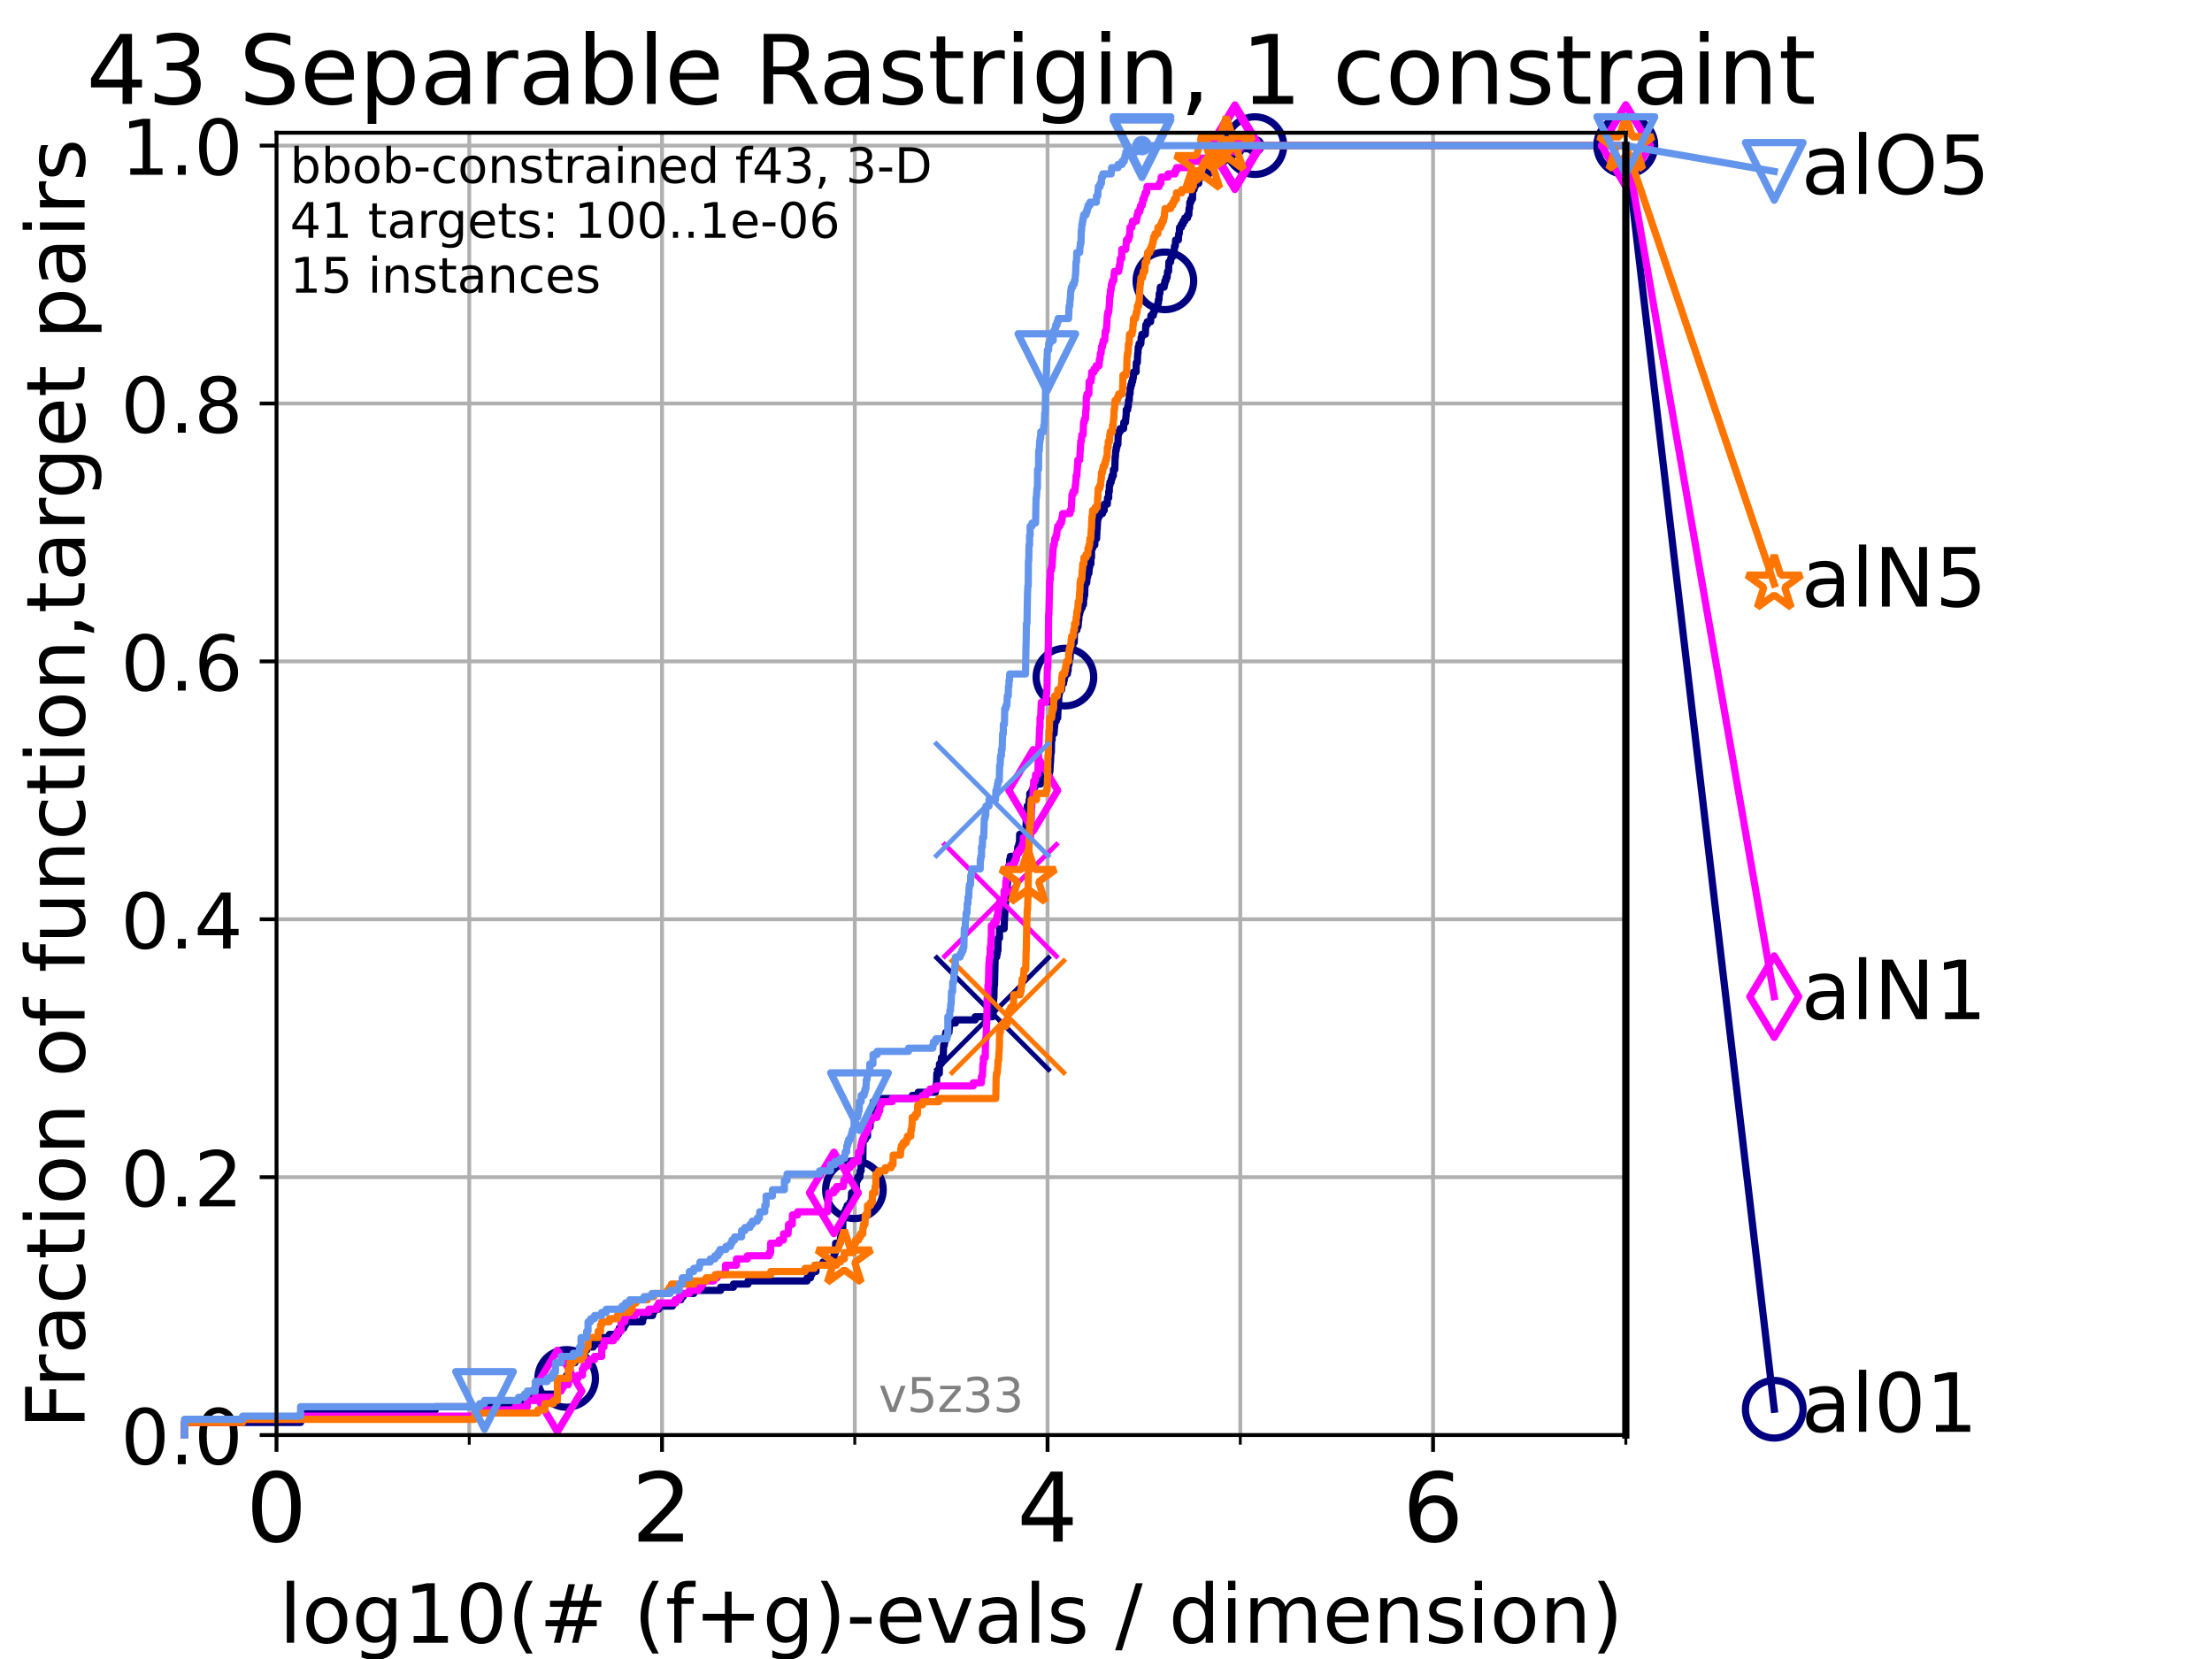 <?xml version="1.0" encoding="utf-8" standalone="no"?>
<!DOCTYPE svg PUBLIC "-//W3C//DTD SVG 1.1//EN"
  "http://www.w3.org/Graphics/SVG/1.1/DTD/svg11.dtd">
<!-- Created with matplotlib (https://matplotlib.org/) -->
<svg height="345.6pt" version="1.1" viewBox="0 0 460.8 345.6" width="460.8pt" xmlns="http://www.w3.org/2000/svg" xmlns:xlink="http://www.w3.org/1999/xlink">
 <defs>
  <style type="text/css">*{stroke-linecap:butt;stroke-linejoin:round;}</style>
 </defs>
 <g id="figure_1">
  <g id="patch_1">
   <path d="M 0 345.6 
L 460.8 345.6 
L 460.8 0 
L 0 0 
z
" style="fill:#ffffff;"/>
  </g>
  <g id="axes_1">
   <g id="patch_2">
    <path d="M 57.6 298.944 
L 338.688 298.944 
L 338.688 27.648 
L 57.6 27.648 
z
" style="fill:#ffffff;"/>
   </g>
   <g id="matplotlib.axis_1">
    <g id="xtick_1">
     <g id="line2d_1">
      <path clip-path="url(#p76da7414d5)" d="M 57.6 298.944 
L 57.6 27.648 
" style="fill:none;stroke:#b0b0b0;stroke-linecap:square;stroke-width:0.8;"/>
     </g>
     <g id="line2d_2">
      <defs>
       <path d="M 0 0 
L 0 3.5 
" id="m089423eb4a" style="stroke:#000000;stroke-width:0.8;"/>
      </defs>
      <g>
       <use style="stroke:#000000;stroke-width:0.8;" x="57.6" xlink:href="#m089423eb4a" y="298.944"/>
      </g>
     </g>
     <g id="text_1">
      <!-- 0 -->
      <g transform="translate(51.237 321.141)scale(0.2 -0.2)">
       <defs>
        <path d="M 31.781 66.406 
Q 24.172 66.406 20.328 58.906 
Q 16.5 51.422 16.5 36.375 
Q 16.5 21.391 20.328 13.891 
Q 24.172 6.391 31.781 6.391 
Q 39.453 6.391 43.281 13.891 
Q 47.125 21.391 47.125 36.375 
Q 47.125 51.422 43.281 58.906 
Q 39.453 66.406 31.781 66.406 
z
M 31.781 74.219 
Q 44.047 74.219 50.516 64.516 
Q 56.984 54.828 56.984 36.375 
Q 56.984 17.969 50.516 8.266 
Q 44.047 -1.422 31.781 -1.422 
Q 19.531 -1.422 13.062 8.266 
Q 6.594 17.969 6.594 36.375 
Q 6.594 54.828 13.062 64.516 
Q 19.531 74.219 31.781 74.219 
z
" id="DejaVuSans-48"/>
       </defs>
       <use xlink:href="#DejaVuSans-48"/>
      </g>
     </g>
    </g>
    <g id="xtick_2">
     <g id="line2d_3">
      <path clip-path="url(#p76da7414d5)" d="M 137.911 298.944 
L 137.911 27.648 
" style="fill:none;stroke:#b0b0b0;stroke-linecap:square;stroke-width:0.8;"/>
     </g>
     <g id="line2d_4">
      <g>
       <use style="stroke:#000000;stroke-width:0.8;" x="137.911" xlink:href="#m089423eb4a" y="298.944"/>
      </g>
     </g>
     <g id="text_2">
      <!-- 2 -->
      <g transform="translate(131.548 321.141)scale(0.2 -0.2)">
       <defs>
        <path d="M 19.188 8.297 
L 53.609 8.297 
L 53.609 0 
L 7.328 0 
L 7.328 8.297 
Q 12.938 14.109 22.625 23.891 
Q 32.328 33.688 34.812 36.531 
Q 39.547 41.844 41.422 45.531 
Q 43.312 49.219 43.312 52.781 
Q 43.312 58.594 39.234 62.25 
Q 35.156 65.922 28.609 65.922 
Q 23.969 65.922 18.812 64.312 
Q 13.672 62.703 7.812 59.422 
L 7.812 69.391 
Q 13.766 71.781 18.938 73 
Q 24.125 74.219 28.422 74.219 
Q 39.75 74.219 46.484 68.547 
Q 53.219 62.891 53.219 53.422 
Q 53.219 48.922 51.531 44.891 
Q 49.859 40.875 45.406 35.406 
Q 44.188 33.984 37.641 27.219 
Q 31.109 20.453 19.188 8.297 
z
" id="DejaVuSans-50"/>
       </defs>
       <use xlink:href="#DejaVuSans-50"/>
      </g>
     </g>
    </g>
    <g id="xtick_3">
     <g id="line2d_5">
      <path clip-path="url(#p76da7414d5)" d="M 218.222 298.944 
L 218.222 27.648 
" style="fill:none;stroke:#b0b0b0;stroke-linecap:square;stroke-width:0.8;"/>
     </g>
     <g id="line2d_6">
      <g>
       <use style="stroke:#000000;stroke-width:0.8;" x="218.222" xlink:href="#m089423eb4a" y="298.944"/>
      </g>
     </g>
     <g id="text_3">
      <!-- 4 -->
      <g transform="translate(211.859 321.141)scale(0.2 -0.2)">
       <defs>
        <path d="M 37.797 64.312 
L 12.891 25.391 
L 37.797 25.391 
z
M 35.203 72.906 
L 47.609 72.906 
L 47.609 25.391 
L 58.016 25.391 
L 58.016 17.188 
L 47.609 17.188 
L 47.609 0 
L 37.797 0 
L 37.797 17.188 
L 4.891 17.188 
L 4.891 26.703 
z
" id="DejaVuSans-52"/>
       </defs>
       <use xlink:href="#DejaVuSans-52"/>
      </g>
     </g>
    </g>
    <g id="xtick_4">
     <g id="line2d_7">
      <path clip-path="url(#p76da7414d5)" d="M 298.533 298.944 
L 298.533 27.648 
" style="fill:none;stroke:#b0b0b0;stroke-linecap:square;stroke-width:0.8;"/>
     </g>
     <g id="line2d_8">
      <g>
       <use style="stroke:#000000;stroke-width:0.8;" x="298.533" xlink:href="#m089423eb4a" y="298.944"/>
      </g>
     </g>
     <g id="text_4">
      <!-- 6 -->
      <g transform="translate(292.17 321.141)scale(0.2 -0.2)">
       <defs>
        <path d="M 33.016 40.375 
Q 26.375 40.375 22.484 35.828 
Q 18.609 31.297 18.609 23.391 
Q 18.609 15.531 22.484 10.953 
Q 26.375 6.391 33.016 6.391 
Q 39.656 6.391 43.531 10.953 
Q 47.406 15.531 47.406 23.391 
Q 47.406 31.297 43.531 35.828 
Q 39.656 40.375 33.016 40.375 
z
M 52.594 71.297 
L 52.594 62.312 
Q 48.875 64.062 45.094 64.984 
Q 41.312 65.922 37.594 65.922 
Q 27.828 65.922 22.672 59.328 
Q 17.531 52.734 16.797 39.406 
Q 19.672 43.656 24.016 45.922 
Q 28.375 48.188 33.594 48.188 
Q 44.578 48.188 50.953 41.516 
Q 57.328 34.859 57.328 23.391 
Q 57.328 12.156 50.688 5.359 
Q 44.047 -1.422 33.016 -1.422 
Q 20.359 -1.422 13.672 8.266 
Q 6.984 17.969 6.984 36.375 
Q 6.984 53.656 15.188 63.938 
Q 23.391 74.219 37.203 74.219 
Q 40.922 74.219 44.703 73.484 
Q 48.484 72.75 52.594 71.297 
z
" id="DejaVuSans-54"/>
       </defs>
       <use xlink:href="#DejaVuSans-54"/>
      </g>
     </g>
    </g>
    <g id="xtick_5">
     <g id="line2d_9">
      <path clip-path="url(#p76da7414d5)" d="M 97.755 298.944 
L 97.755 27.648 
" style="fill:none;stroke:#b0b0b0;stroke-linecap:square;stroke-width:0.8;"/>
     </g>
     <g id="line2d_10">
      <defs>
       <path d="M 0 0 
L 0 2 
" id="md3993424b8" style="stroke:#000000;stroke-width:0.6;"/>
      </defs>
      <g>
       <use style="stroke:#000000;stroke-width:0.6;" x="97.755" xlink:href="#md3993424b8" y="298.944"/>
      </g>
     </g>
    </g>
    <g id="xtick_6">
     <g id="line2d_11">
      <path clip-path="url(#p76da7414d5)" d="M 178.066 298.944 
L 178.066 27.648 
" style="fill:none;stroke:#b0b0b0;stroke-linecap:square;stroke-width:0.8;"/>
     </g>
     <g id="line2d_12">
      <g>
       <use style="stroke:#000000;stroke-width:0.6;" x="178.066" xlink:href="#md3993424b8" y="298.944"/>
      </g>
     </g>
    </g>
    <g id="xtick_7">
     <g id="line2d_13">
      <path clip-path="url(#p76da7414d5)" d="M 258.377 298.944 
L 258.377 27.648 
" style="fill:none;stroke:#b0b0b0;stroke-linecap:square;stroke-width:0.8;"/>
     </g>
     <g id="line2d_14">
      <g>
       <use style="stroke:#000000;stroke-width:0.6;" x="258.377" xlink:href="#md3993424b8" y="298.944"/>
      </g>
     </g>
    </g>
    <g id="xtick_8">
     <g id="line2d_15">
      <path clip-path="url(#p76da7414d5)" d="M 338.688 298.944 
L 338.688 27.648 
" style="fill:none;stroke:#b0b0b0;stroke-linecap:square;stroke-width:0.8;"/>
     </g>
     <g id="line2d_16">
      <g>
       <use style="stroke:#000000;stroke-width:0.6;" x="338.688" xlink:href="#md3993424b8" y="298.944"/>
      </g>
     </g>
    </g>
    <g id="text_5">
     <!-- log10(# (f+g)-evals / dimension) -->
     <g transform="translate(58.145 342.218)scale(0.17 -0.17)">
      <defs>
       <path d="M 9.422 75.984 
L 18.406 75.984 
L 18.406 0 
L 9.422 0 
z
" id="DejaVuSans-108"/>
       <path d="M 30.609 48.391 
Q 23.391 48.391 19.188 42.75 
Q 14.984 37.109 14.984 27.297 
Q 14.984 17.484 19.156 11.844 
Q 23.344 6.203 30.609 6.203 
Q 37.797 6.203 41.984 11.859 
Q 46.188 17.531 46.188 27.297 
Q 46.188 37.016 41.984 42.703 
Q 37.797 48.391 30.609 48.391 
z
M 30.609 56 
Q 42.328 56 49.016 48.375 
Q 55.719 40.766 55.719 27.297 
Q 55.719 13.875 49.016 6.219 
Q 42.328 -1.422 30.609 -1.422 
Q 18.844 -1.422 12.172 6.219 
Q 5.516 13.875 5.516 27.297 
Q 5.516 40.766 12.172 48.375 
Q 18.844 56 30.609 56 
z
" id="DejaVuSans-111"/>
       <path d="M 45.406 27.984 
Q 45.406 37.75 41.375 43.109 
Q 37.359 48.484 30.078 48.484 
Q 22.859 48.484 18.828 43.109 
Q 14.797 37.75 14.797 27.984 
Q 14.797 18.266 18.828 12.891 
Q 22.859 7.516 30.078 7.516 
Q 37.359 7.516 41.375 12.891 
Q 45.406 18.266 45.406 27.984 
z
M 54.391 6.781 
Q 54.391 -7.172 48.188 -13.984 
Q 42 -20.797 29.203 -20.797 
Q 24.469 -20.797 20.266 -20.094 
Q 16.062 -19.391 12.109 -17.922 
L 12.109 -9.188 
Q 16.062 -11.328 19.922 -12.344 
Q 23.781 -13.375 27.781 -13.375 
Q 36.625 -13.375 41.016 -8.766 
Q 45.406 -4.156 45.406 5.172 
L 45.406 9.625 
Q 42.625 4.781 38.281 2.391 
Q 33.938 0 27.875 0 
Q 17.828 0 11.672 7.656 
Q 5.516 15.328 5.516 27.984 
Q 5.516 40.672 11.672 48.328 
Q 17.828 56 27.875 56 
Q 33.938 56 38.281 53.609 
Q 42.625 51.219 45.406 46.391 
L 45.406 54.688 
L 54.391 54.688 
z
" id="DejaVuSans-103"/>
       <path d="M 12.406 8.297 
L 28.516 8.297 
L 28.516 63.922 
L 10.984 60.406 
L 10.984 69.391 
L 28.422 72.906 
L 38.281 72.906 
L 38.281 8.297 
L 54.391 8.297 
L 54.391 0 
L 12.406 0 
z
" id="DejaVuSans-49"/>
       <path d="M 31 75.875 
Q 24.469 64.656 21.281 53.656 
Q 18.109 42.672 18.109 31.391 
Q 18.109 20.125 21.312 9.062 
Q 24.516 -2 31 -13.188 
L 23.188 -13.188 
Q 15.875 -1.703 12.234 9.375 
Q 8.594 20.453 8.594 31.391 
Q 8.594 42.281 12.203 53.312 
Q 15.828 64.359 23.188 75.875 
z
" id="DejaVuSans-40"/>
       <path d="M 51.125 44 
L 36.922 44 
L 32.812 27.688 
L 47.125 27.688 
z
M 43.797 71.781 
L 38.719 51.516 
L 52.984 51.516 
L 58.109 71.781 
L 65.922 71.781 
L 60.891 51.516 
L 76.125 51.516 
L 76.125 44 
L 58.984 44 
L 54.984 27.688 
L 70.516 27.688 
L 70.516 20.219 
L 53.078 20.219 
L 48 0 
L 40.188 0 
L 45.219 20.219 
L 30.906 20.219 
L 25.875 0 
L 18.016 0 
L 23.094 20.219 
L 7.719 20.219 
L 7.719 27.688 
L 24.906 27.688 
L 29 44 
L 13.281 44 
L 13.281 51.516 
L 30.906 51.516 
L 35.891 71.781 
z
" id="DejaVuSans-35"/>
       <path id="DejaVuSans-32"/>
       <path d="M 37.109 75.984 
L 37.109 68.5 
L 28.516 68.5 
Q 23.688 68.5 21.797 66.547 
Q 19.922 64.594 19.922 59.516 
L 19.922 54.688 
L 34.719 54.688 
L 34.719 47.703 
L 19.922 47.703 
L 19.922 0 
L 10.891 0 
L 10.891 47.703 
L 2.297 47.703 
L 2.297 54.688 
L 10.891 54.688 
L 10.891 58.5 
Q 10.891 67.625 15.141 71.797 
Q 19.391 75.984 28.609 75.984 
z
" id="DejaVuSans-102"/>
       <path d="M 46 62.703 
L 46 35.5 
L 73.188 35.5 
L 73.188 27.203 
L 46 27.203 
L 46 0 
L 37.797 0 
L 37.797 27.203 
L 10.594 27.203 
L 10.594 35.5 
L 37.797 35.5 
L 37.797 62.703 
z
" id="DejaVuSans-43"/>
       <path d="M 8.016 75.875 
L 15.828 75.875 
Q 23.141 64.359 26.781 53.312 
Q 30.422 42.281 30.422 31.391 
Q 30.422 20.453 26.781 9.375 
Q 23.141 -1.703 15.828 -13.188 
L 8.016 -13.188 
Q 14.5 -2 17.703 9.062 
Q 20.906 20.125 20.906 31.391 
Q 20.906 42.672 17.703 53.656 
Q 14.5 64.656 8.016 75.875 
z
" id="DejaVuSans-41"/>
       <path d="M 4.891 31.391 
L 31.203 31.391 
L 31.203 23.391 
L 4.891 23.391 
z
" id="DejaVuSans-45"/>
       <path d="M 56.203 29.594 
L 56.203 25.203 
L 14.891 25.203 
Q 15.484 15.922 20.484 11.062 
Q 25.484 6.203 34.422 6.203 
Q 39.594 6.203 44.453 7.469 
Q 49.312 8.734 54.109 11.281 
L 54.109 2.781 
Q 49.266 0.734 44.188 -0.344 
Q 39.109 -1.422 33.891 -1.422 
Q 20.797 -1.422 13.156 6.188 
Q 5.516 13.812 5.516 26.812 
Q 5.516 40.234 12.766 48.109 
Q 20.016 56 32.328 56 
Q 43.359 56 49.781 48.891 
Q 56.203 41.797 56.203 29.594 
z
M 47.219 32.234 
Q 47.125 39.594 43.094 43.984 
Q 39.062 48.391 32.422 48.391 
Q 24.906 48.391 20.391 44.141 
Q 15.875 39.891 15.188 32.172 
z
" id="DejaVuSans-101"/>
       <path d="M 2.984 54.688 
L 12.5 54.688 
L 29.594 8.797 
L 46.688 54.688 
L 56.203 54.688 
L 35.688 0 
L 23.484 0 
z
" id="DejaVuSans-118"/>
       <path d="M 34.281 27.484 
Q 23.391 27.484 19.188 25 
Q 14.984 22.516 14.984 16.5 
Q 14.984 11.719 18.141 8.906 
Q 21.297 6.109 26.703 6.109 
Q 34.188 6.109 38.703 11.406 
Q 43.219 16.703 43.219 25.484 
L 43.219 27.484 
z
M 52.203 31.203 
L 52.203 0 
L 43.219 0 
L 43.219 8.297 
Q 40.141 3.328 35.547 0.953 
Q 30.953 -1.422 24.312 -1.422 
Q 15.922 -1.422 10.953 3.297 
Q 6 8.016 6 15.922 
Q 6 25.141 12.172 29.828 
Q 18.359 34.516 30.609 34.516 
L 43.219 34.516 
L 43.219 35.406 
Q 43.219 41.609 39.141 45 
Q 35.062 48.391 27.688 48.391 
Q 23 48.391 18.547 47.266 
Q 14.109 46.141 10.016 43.891 
L 10.016 52.203 
Q 14.938 54.109 19.578 55.047 
Q 24.219 56 28.609 56 
Q 40.484 56 46.344 49.844 
Q 52.203 43.703 52.203 31.203 
z
" id="DejaVuSans-97"/>
       <path d="M 44.281 53.078 
L 44.281 44.578 
Q 40.484 46.531 36.375 47.5 
Q 32.281 48.484 27.875 48.484 
Q 21.188 48.484 17.844 46.438 
Q 14.5 44.391 14.5 40.281 
Q 14.5 37.156 16.891 35.375 
Q 19.281 33.594 26.516 31.984 
L 29.594 31.297 
Q 39.156 29.25 43.188 25.516 
Q 47.219 21.781 47.219 15.094 
Q 47.219 7.469 41.188 3.016 
Q 35.156 -1.422 24.609 -1.422 
Q 20.219 -1.422 15.453 -0.562 
Q 10.688 0.297 5.422 2 
L 5.422 11.281 
Q 10.406 8.688 15.234 7.391 
Q 20.062 6.109 24.812 6.109 
Q 31.156 6.109 34.562 8.281 
Q 37.984 10.453 37.984 14.406 
Q 37.984 18.062 35.516 20.016 
Q 33.062 21.969 24.703 23.781 
L 21.578 24.516 
Q 13.234 26.266 9.516 29.906 
Q 5.812 33.547 5.812 39.891 
Q 5.812 47.609 11.281 51.797 
Q 16.75 56 26.812 56 
Q 31.781 56 36.172 55.266 
Q 40.578 54.547 44.281 53.078 
z
" id="DejaVuSans-115"/>
       <path d="M 25.391 72.906 
L 33.688 72.906 
L 8.297 -9.281 
L 0 -9.281 
z
" id="DejaVuSans-47"/>
       <path d="M 45.406 46.391 
L 45.406 75.984 
L 54.391 75.984 
L 54.391 0 
L 45.406 0 
L 45.406 8.203 
Q 42.578 3.328 38.25 0.953 
Q 33.938 -1.422 27.875 -1.422 
Q 17.969 -1.422 11.734 6.484 
Q 5.516 14.406 5.516 27.297 
Q 5.516 40.188 11.734 48.094 
Q 17.969 56 27.875 56 
Q 33.938 56 38.25 53.625 
Q 42.578 51.266 45.406 46.391 
z
M 14.797 27.297 
Q 14.797 17.391 18.875 11.75 
Q 22.953 6.109 30.078 6.109 
Q 37.203 6.109 41.297 11.75 
Q 45.406 17.391 45.406 27.297 
Q 45.406 37.203 41.297 42.844 
Q 37.203 48.484 30.078 48.484 
Q 22.953 48.484 18.875 42.844 
Q 14.797 37.203 14.797 27.297 
z
" id="DejaVuSans-100"/>
       <path d="M 9.422 54.688 
L 18.406 54.688 
L 18.406 0 
L 9.422 0 
z
M 9.422 75.984 
L 18.406 75.984 
L 18.406 64.594 
L 9.422 64.594 
z
" id="DejaVuSans-105"/>
       <path d="M 52 44.188 
Q 55.375 50.25 60.062 53.125 
Q 64.75 56 71.094 56 
Q 79.641 56 84.281 50.016 
Q 88.922 44.047 88.922 33.016 
L 88.922 0 
L 79.891 0 
L 79.891 32.719 
Q 79.891 40.578 77.094 44.375 
Q 74.312 48.188 68.609 48.188 
Q 61.625 48.188 57.562 43.547 
Q 53.516 38.922 53.516 30.906 
L 53.516 0 
L 44.484 0 
L 44.484 32.719 
Q 44.484 40.625 41.703 44.406 
Q 38.922 48.188 33.109 48.188 
Q 26.219 48.188 22.156 43.531 
Q 18.109 38.875 18.109 30.906 
L 18.109 0 
L 9.078 0 
L 9.078 54.688 
L 18.109 54.688 
L 18.109 46.188 
Q 21.188 51.219 25.484 53.609 
Q 29.781 56 35.688 56 
Q 41.656 56 45.828 52.969 
Q 50 49.953 52 44.188 
z
" id="DejaVuSans-109"/>
       <path d="M 54.891 33.016 
L 54.891 0 
L 45.906 0 
L 45.906 32.719 
Q 45.906 40.484 42.875 44.328 
Q 39.844 48.188 33.797 48.188 
Q 26.516 48.188 22.312 43.547 
Q 18.109 38.922 18.109 30.906 
L 18.109 0 
L 9.078 0 
L 9.078 54.688 
L 18.109 54.688 
L 18.109 46.188 
Q 21.344 51.125 25.703 53.562 
Q 30.078 56 35.797 56 
Q 45.219 56 50.047 50.172 
Q 54.891 44.344 54.891 33.016 
z
" id="DejaVuSans-110"/>
      </defs>
      <use xlink:href="#DejaVuSans-108"/>
      <use x="27.783" xlink:href="#DejaVuSans-111"/>
      <use x="88.965" xlink:href="#DejaVuSans-103"/>
      <use x="152.441" xlink:href="#DejaVuSans-49"/>
      <use x="216.064" xlink:href="#DejaVuSans-48"/>
      <use x="279.688" xlink:href="#DejaVuSans-40"/>
      <use x="318.701" xlink:href="#DejaVuSans-35"/>
      <use x="402.49" xlink:href="#DejaVuSans-32"/>
      <use x="434.277" xlink:href="#DejaVuSans-40"/>
      <use x="473.291" xlink:href="#DejaVuSans-102"/>
      <use x="508.496" xlink:href="#DejaVuSans-43"/>
      <use x="592.285" xlink:href="#DejaVuSans-103"/>
      <use x="655.762" xlink:href="#DejaVuSans-41"/>
      <use x="694.775" xlink:href="#DejaVuSans-45"/>
      <use x="730.859" xlink:href="#DejaVuSans-101"/>
      <use x="792.383" xlink:href="#DejaVuSans-118"/>
      <use x="851.562" xlink:href="#DejaVuSans-97"/>
      <use x="912.842" xlink:href="#DejaVuSans-108"/>
      <use x="940.625" xlink:href="#DejaVuSans-115"/>
      <use x="992.725" xlink:href="#DejaVuSans-32"/>
      <use x="1024.512" xlink:href="#DejaVuSans-47"/>
      <use x="1058.203" xlink:href="#DejaVuSans-32"/>
      <use x="1089.99" xlink:href="#DejaVuSans-100"/>
      <use x="1153.467" xlink:href="#DejaVuSans-105"/>
      <use x="1181.25" xlink:href="#DejaVuSans-109"/>
      <use x="1278.662" xlink:href="#DejaVuSans-101"/>
      <use x="1340.186" xlink:href="#DejaVuSans-110"/>
      <use x="1403.564" xlink:href="#DejaVuSans-115"/>
      <use x="1455.664" xlink:href="#DejaVuSans-105"/>
      <use x="1483.447" xlink:href="#DejaVuSans-111"/>
      <use x="1544.629" xlink:href="#DejaVuSans-110"/>
      <use x="1608.008" xlink:href="#DejaVuSans-41"/>
     </g>
    </g>
   </g>
   <g id="matplotlib.axis_2">
    <g id="ytick_1">
     <g id="line2d_17">
      <path clip-path="url(#p76da7414d5)" d="M 57.6 298.944 
L 338.688 298.944 
" style="fill:none;stroke:#b0b0b0;stroke-linecap:square;stroke-width:0.8;"/>
     </g>
     <g id="line2d_18">
      <defs>
       <path d="M 0 0 
L -3.5 0 
" id="m7bb98e45d3" style="stroke:#000000;stroke-width:0.8;"/>
      </defs>
      <g>
       <use style="stroke:#000000;stroke-width:0.8;" x="57.6" xlink:href="#m7bb98e45d3" y="298.944"/>
      </g>
     </g>
     <g id="text_6">
      <!-- 0.0 -->
      <g transform="translate(25.155 305.023)scale(0.16 -0.16)">
       <defs>
        <path d="M 10.688 12.406 
L 21 12.406 
L 21 0 
L 10.688 0 
z
" id="DejaVuSans-46"/>
       </defs>
       <use xlink:href="#DejaVuSans-48"/>
       <use x="63.623" xlink:href="#DejaVuSans-46"/>
       <use x="95.41" xlink:href="#DejaVuSans-48"/>
      </g>
     </g>
    </g>
    <g id="ytick_2">
     <g id="line2d_19">
      <path clip-path="url(#p76da7414d5)" d="M 57.6 245.222 
L 338.688 245.222 
" style="fill:none;stroke:#b0b0b0;stroke-linecap:square;stroke-width:0.8;"/>
     </g>
     <g id="line2d_20">
      <g>
       <use style="stroke:#000000;stroke-width:0.8;" x="57.6" xlink:href="#m7bb98e45d3" y="245.222"/>
      </g>
     </g>
     <g id="text_7">
      <!-- 0.2 -->
      <g transform="translate(25.155 251.301)scale(0.16 -0.16)">
       <use xlink:href="#DejaVuSans-48"/>
       <use x="63.623" xlink:href="#DejaVuSans-46"/>
       <use x="95.41" xlink:href="#DejaVuSans-50"/>
      </g>
     </g>
    </g>
    <g id="ytick_3">
     <g id="line2d_21">
      <path clip-path="url(#p76da7414d5)" d="M 57.6 191.5 
L 338.688 191.5 
" style="fill:none;stroke:#b0b0b0;stroke-linecap:square;stroke-width:0.8;"/>
     </g>
     <g id="line2d_22">
      <g>
       <use style="stroke:#000000;stroke-width:0.8;" x="57.6" xlink:href="#m7bb98e45d3" y="191.5"/>
      </g>
     </g>
     <g id="text_8">
      <!-- 0.4 -->
      <g transform="translate(25.155 197.579)scale(0.16 -0.16)">
       <use xlink:href="#DejaVuSans-48"/>
       <use x="63.623" xlink:href="#DejaVuSans-46"/>
       <use x="95.41" xlink:href="#DejaVuSans-52"/>
      </g>
     </g>
    </g>
    <g id="ytick_4">
     <g id="line2d_23">
      <path clip-path="url(#p76da7414d5)" d="M 57.6 137.778 
L 338.688 137.778 
" style="fill:none;stroke:#b0b0b0;stroke-linecap:square;stroke-width:0.8;"/>
     </g>
     <g id="line2d_24">
      <g>
       <use style="stroke:#000000;stroke-width:0.8;" x="57.6" xlink:href="#m7bb98e45d3" y="137.778"/>
      </g>
     </g>
     <g id="text_9">
      <!-- 0.6 -->
      <g transform="translate(25.155 143.857)scale(0.16 -0.16)">
       <use xlink:href="#DejaVuSans-48"/>
       <use x="63.623" xlink:href="#DejaVuSans-46"/>
       <use x="95.41" xlink:href="#DejaVuSans-54"/>
      </g>
     </g>
    </g>
    <g id="ytick_5">
     <g id="line2d_25">
      <path clip-path="url(#p76da7414d5)" d="M 57.6 84.056 
L 338.688 84.056 
" style="fill:none;stroke:#b0b0b0;stroke-linecap:square;stroke-width:0.8;"/>
     </g>
     <g id="line2d_26">
      <g>
       <use style="stroke:#000000;stroke-width:0.8;" x="57.6" xlink:href="#m7bb98e45d3" y="84.056"/>
      </g>
     </g>
     <g id="text_10">
      <!-- 0.8 -->
      <g transform="translate(25.155 90.135)scale(0.16 -0.16)">
       <defs>
        <path d="M 31.781 34.625 
Q 24.75 34.625 20.719 30.859 
Q 16.703 27.094 16.703 20.516 
Q 16.703 13.922 20.719 10.156 
Q 24.75 6.391 31.781 6.391 
Q 38.812 6.391 42.859 10.172 
Q 46.922 13.969 46.922 20.516 
Q 46.922 27.094 42.891 30.859 
Q 38.875 34.625 31.781 34.625 
z
M 21.922 38.812 
Q 15.578 40.375 12.031 44.719 
Q 8.5 49.078 8.5 55.328 
Q 8.5 64.062 14.719 69.141 
Q 20.953 74.219 31.781 74.219 
Q 42.672 74.219 48.875 69.141 
Q 55.078 64.062 55.078 55.328 
Q 55.078 49.078 51.531 44.719 
Q 48 40.375 41.703 38.812 
Q 48.828 37.156 52.797 32.312 
Q 56.781 27.484 56.781 20.516 
Q 56.781 9.906 50.312 4.234 
Q 43.844 -1.422 31.781 -1.422 
Q 19.734 -1.422 13.25 4.234 
Q 6.781 9.906 6.781 20.516 
Q 6.781 27.484 10.781 32.312 
Q 14.797 37.156 21.922 38.812 
z
M 18.312 54.391 
Q 18.312 48.734 21.844 45.562 
Q 25.391 42.391 31.781 42.391 
Q 38.141 42.391 41.719 45.562 
Q 45.312 48.734 45.312 54.391 
Q 45.312 60.062 41.719 63.234 
Q 38.141 66.406 31.781 66.406 
Q 25.391 66.406 21.844 63.234 
Q 18.312 60.062 18.312 54.391 
z
" id="DejaVuSans-56"/>
       </defs>
       <use xlink:href="#DejaVuSans-48"/>
       <use x="63.623" xlink:href="#DejaVuSans-46"/>
       <use x="95.41" xlink:href="#DejaVuSans-56"/>
      </g>
     </g>
    </g>
    <g id="ytick_6">
     <g id="line2d_27">
      <path clip-path="url(#p76da7414d5)" d="M 57.6 30.334 
L 338.688 30.334 
" style="fill:none;stroke:#b0b0b0;stroke-linecap:square;stroke-width:0.8;"/>
     </g>
     <g id="line2d_28">
      <g>
       <use style="stroke:#000000;stroke-width:0.8;" x="57.6" xlink:href="#m7bb98e45d3" y="30.334"/>
      </g>
     </g>
     <g id="text_11">
      <!-- 1.0 -->
      <g transform="translate(25.155 36.413)scale(0.16 -0.16)">
       <use xlink:href="#DejaVuSans-49"/>
       <use x="63.623" xlink:href="#DejaVuSans-46"/>
       <use x="95.41" xlink:href="#DejaVuSans-48"/>
      </g>
     </g>
    </g>
    <g id="text_12">
     <!-- Fraction of function,target pairs -->
     <g transform="translate(17.62 297.681)rotate(-90)scale(0.17 -0.17)">
      <defs>
       <path d="M 9.812 72.906 
L 51.703 72.906 
L 51.703 64.594 
L 19.672 64.594 
L 19.672 43.109 
L 48.578 43.109 
L 48.578 34.812 
L 19.672 34.812 
L 19.672 0 
L 9.812 0 
z
" id="DejaVuSans-70"/>
       <path d="M 41.109 46.297 
Q 39.594 47.172 37.812 47.578 
Q 36.031 48 33.891 48 
Q 26.266 48 22.188 43.047 
Q 18.109 38.094 18.109 28.812 
L 18.109 0 
L 9.078 0 
L 9.078 54.688 
L 18.109 54.688 
L 18.109 46.188 
Q 20.953 51.172 25.484 53.578 
Q 30.031 56 36.531 56 
Q 37.453 56 38.578 55.875 
Q 39.703 55.766 41.062 55.516 
z
" id="DejaVuSans-114"/>
       <path d="M 48.781 52.594 
L 48.781 44.188 
Q 44.969 46.297 41.141 47.344 
Q 37.312 48.391 33.406 48.391 
Q 24.656 48.391 19.812 42.844 
Q 14.984 37.312 14.984 27.297 
Q 14.984 17.281 19.812 11.734 
Q 24.656 6.203 33.406 6.203 
Q 37.312 6.203 41.141 7.25 
Q 44.969 8.297 48.781 10.406 
L 48.781 2.094 
Q 45.016 0.344 40.984 -0.531 
Q 36.969 -1.422 32.422 -1.422 
Q 20.062 -1.422 12.781 6.344 
Q 5.516 14.109 5.516 27.297 
Q 5.516 40.672 12.859 48.328 
Q 20.219 56 33.016 56 
Q 37.156 56 41.109 55.141 
Q 45.062 54.297 48.781 52.594 
z
" id="DejaVuSans-99"/>
       <path d="M 18.312 70.219 
L 18.312 54.688 
L 36.812 54.688 
L 36.812 47.703 
L 18.312 47.703 
L 18.312 18.016 
Q 18.312 11.328 20.141 9.422 
Q 21.969 7.516 27.594 7.516 
L 36.812 7.516 
L 36.812 0 
L 27.594 0 
Q 17.188 0 13.234 3.875 
Q 9.281 7.766 9.281 18.016 
L 9.281 47.703 
L 2.688 47.703 
L 2.688 54.688 
L 9.281 54.688 
L 9.281 70.219 
z
" id="DejaVuSans-116"/>
       <path d="M 8.5 21.578 
L 8.5 54.688 
L 17.484 54.688 
L 17.484 21.922 
Q 17.484 14.156 20.5 10.266 
Q 23.531 6.391 29.594 6.391 
Q 36.859 6.391 41.078 11.031 
Q 45.312 15.672 45.312 23.688 
L 45.312 54.688 
L 54.297 54.688 
L 54.297 0 
L 45.312 0 
L 45.312 8.406 
Q 42.047 3.422 37.719 1 
Q 33.406 -1.422 27.688 -1.422 
Q 18.266 -1.422 13.375 4.438 
Q 8.5 10.297 8.5 21.578 
z
M 31.109 56 
z
" id="DejaVuSans-117"/>
       <path d="M 11.719 12.406 
L 22.016 12.406 
L 22.016 4 
L 14.016 -11.625 
L 7.719 -11.625 
L 11.719 4 
z
" id="DejaVuSans-44"/>
       <path d="M 18.109 8.203 
L 18.109 -20.797 
L 9.078 -20.797 
L 9.078 54.688 
L 18.109 54.688 
L 18.109 46.391 
Q 20.953 51.266 25.266 53.625 
Q 29.594 56 35.594 56 
Q 45.562 56 51.781 48.094 
Q 58.016 40.188 58.016 27.297 
Q 58.016 14.406 51.781 6.484 
Q 45.562 -1.422 35.594 -1.422 
Q 29.594 -1.422 25.266 0.953 
Q 20.953 3.328 18.109 8.203 
z
M 48.688 27.297 
Q 48.688 37.203 44.609 42.844 
Q 40.531 48.484 33.406 48.484 
Q 26.266 48.484 22.188 42.844 
Q 18.109 37.203 18.109 27.297 
Q 18.109 17.391 22.188 11.75 
Q 26.266 6.109 33.406 6.109 
Q 40.531 6.109 44.609 11.75 
Q 48.688 17.391 48.688 27.297 
z
" id="DejaVuSans-112"/>
      </defs>
      <use xlink:href="#DejaVuSans-70"/>
      <use x="50.27" xlink:href="#DejaVuSans-114"/>
      <use x="91.383" xlink:href="#DejaVuSans-97"/>
      <use x="152.662" xlink:href="#DejaVuSans-99"/>
      <use x="207.643" xlink:href="#DejaVuSans-116"/>
      <use x="246.852" xlink:href="#DejaVuSans-105"/>
      <use x="274.635" xlink:href="#DejaVuSans-111"/>
      <use x="335.816" xlink:href="#DejaVuSans-110"/>
      <use x="399.195" xlink:href="#DejaVuSans-32"/>
      <use x="430.982" xlink:href="#DejaVuSans-111"/>
      <use x="492.164" xlink:href="#DejaVuSans-102"/>
      <use x="527.369" xlink:href="#DejaVuSans-32"/>
      <use x="559.156" xlink:href="#DejaVuSans-102"/>
      <use x="594.361" xlink:href="#DejaVuSans-117"/>
      <use x="657.74" xlink:href="#DejaVuSans-110"/>
      <use x="721.119" xlink:href="#DejaVuSans-99"/>
      <use x="776.1" xlink:href="#DejaVuSans-116"/>
      <use x="815.309" xlink:href="#DejaVuSans-105"/>
      <use x="843.092" xlink:href="#DejaVuSans-111"/>
      <use x="904.273" xlink:href="#DejaVuSans-110"/>
      <use x="967.652" xlink:href="#DejaVuSans-44"/>
      <use x="999.439" xlink:href="#DejaVuSans-116"/>
      <use x="1038.648" xlink:href="#DejaVuSans-97"/>
      <use x="1099.928" xlink:href="#DejaVuSans-114"/>
      <use x="1139.291" xlink:href="#DejaVuSans-103"/>
      <use x="1202.768" xlink:href="#DejaVuSans-101"/>
      <use x="1264.291" xlink:href="#DejaVuSans-116"/>
      <use x="1303.5" xlink:href="#DejaVuSans-32"/>
      <use x="1335.287" xlink:href="#DejaVuSans-112"/>
      <use x="1398.764" xlink:href="#DejaVuSans-97"/>
      <use x="1460.043" xlink:href="#DejaVuSans-105"/>
      <use x="1487.826" xlink:href="#DejaVuSans-114"/>
      <use x="1528.939" xlink:href="#DejaVuSans-115"/>
     </g>
    </g>
   </g>
   <g id="line2d_29">
    <defs>
     <path d="M 0 1.5 
C 0.398 1.5 0.779 1.342 1.061 1.061 
C 1.342 0.779 1.5 0.398 1.5 0 
C 1.5 -0.398 1.342 -0.779 1.061 -1.061 
C 0.779 -1.342 0.398 -1.5 0 -1.5 
C -0.398 -1.5 -0.779 -1.342 -1.061 -1.061 
C -1.342 -0.779 -1.5 -0.398 -1.5 0 
C -1.5 0.398 -1.342 0.779 -1.061 1.061 
C -0.779 1.342 -0.398 1.5 0 1.5 
z
" id="m624d87650c" style="stroke:#000080;"/>
    </defs>
    <g>
     <use style="fill:#000080;stroke:#000080;" x="261.413" xlink:href="#m624d87650c" y="30.334"/>
     <use style="fill:#000080;stroke:#000080;" x="261.413" xlink:href="#m624d87650c" y="30.334"/>
    </g>
   </g>
   <g id="line2d_30">
    <path d="M 38.441 298.944 
L 38.441 296.323 
L 62.617 296.323 
L 62.617 294.358 
L 81.776 294.358 
L 81.776 293.703 
L 90.684 293.703 
L 90.684 293.048 
L 104.435 293.048 
L 104.435 292.393 
L 108.64 292.393 
L 108.64 291.082 
L 112.026 291.082 
L 112.026 290.427 
L 116.122 290.427 
L 116.122 289.772 
L 116.523 289.772 
L 116.523 288.462 
L 117.298 288.462 
L 117.298 287.151 
L 118.04 287.151 
L 118.04 286.496 
L 118.752 286.496 
L 118.752 283.876 
L 119.768 283.876 
L 119.768 283.22 
L 120.414 283.22 
L 120.414 281.255 
L 122.22 281.255 
L 122.22 280.6 
L 123.594 280.6 
L 123.594 279.945 
L 124.369 279.945 
L 124.369 279.29 
L 125.352 279.29 
L 125.352 278.634 
L 126.948 278.634 
L 126.948 277.979 
L 128.808 277.979 
L 128.808 277.324 
L 129.002 277.324 
L 129.002 276.669 
L 129.945 276.669 
L 129.945 276.014 
L 130.309 276.014 
L 130.309 275.359 
L 133.873 275.359 
L 133.873 274.704 
L 134.019 274.704 
L 134.019 274.048 
L 135.944 274.048 
L 135.944 273.393 
L 136.202 273.393 
L 136.202 272.738 
L 137.199 272.738 
L 137.199 272.083 
L 140.094 272.083 
L 140.094 271.428 
L 140.699 271.428 
L 140.699 270.773 
L 141.849 270.773 
L 141.849 270.118 
L 142.307 270.118 
L 142.307 269.462 
L 144.511 269.462 
L 144.511 268.807 
L 150.115 268.807 
L 150.115 268.152 
L 152.786 268.152 
L 152.786 267.497 
L 155.825 267.497 
L 155.825 266.842 
L 168.13 266.842 
L 168.13 266.187 
L 168.855 266.187 
L 168.855 265.532 
L 169.129 265.532 
L 169.129 264.876 
L 169.981 264.876 
L 169.981 263.566 
L 171.434 263.566 
L 171.434 262.911 
L 172.394 262.911 
L 172.394 262.256 
L 173.771 262.256 
L 173.771 260.946 
L 174.036 260.946 
L 174.08 258.98 
L 175.005 258.98 
L 175.102 257.67 
L 175.239 257.67 
L 175.239 257.015 
L 175.402 257.015 
L 175.402 256.36 
L 175.537 256.36 
L 175.591 253.739 
L 175.791 253.739 
L 175.896 252.429 
L 176.222 252.429 
L 176.222 251.773 
L 176.479 251.773 
L 176.479 251.118 
L 177.043 251.118 
L 177.043 250.463 
L 177.275 250.463 
L 177.373 249.153 
L 177.397 249.153 
L 177.397 248.498 
L 177.991 248.498 
L 177.991 247.843 
L 178.417 247.843 
L 178.417 245.877 
L 178.677 245.877 
L 178.677 245.222 
L 179.121 245.222 
L 179.208 243.912 
L 179.381 243.912 
L 179.381 242.601 
L 179.723 242.601 
L 179.808 237.36 
L 180.264 237.36 
L 180.264 236.705 
L 180.72 236.705 
L 180.72 234.74 
L 181.26 234.74 
L 181.26 232.774 
L 181.482 232.774 
L 181.482 232.119 
L 181.738 232.119 
L 181.738 231.464 
L 181.907 231.464 
L 181.907 229.499 
L 183.792 229.499 
L 183.792 228.843 
L 190.041 228.843 
L 190.041 228.188 
L 191.277 228.188 
L 191.277 227.533 
L 194.854 227.533 
L 194.917 226.223 
L 195.071 226.223 
L 195.163 223.602 
L 195.678 223.602 
L 195.704 221.637 
L 196.047 221.637 
L 196.126 220.326 
L 196.477 220.326 
L 196.57 217.706 
L 196.73 217.706 
L 196.73 217.051 
L 196.857 217.051 
L 196.889 215.74 
L 197.015 215.74 
L 197.015 215.085 
L 197.692 215.085 
L 197.778 213.775 
L 197.833 213.775 
L 197.833 213.12 
L 199.028 213.12 
L 199.028 212.465 
L 203.151 212.465 
L 203.151 211.81 
L 206.713 211.81 
L 206.713 211.154 
L 206.895 211.154 
L 207.003 207.879 
L 207.048 207.879 
L 207.11 205.258 
L 207.177 205.258 
L 207.285 200.672 
L 207.293 200.672 
L 207.293 199.362 
L 207.631 199.362 
L 207.631 198.707 
L 207.767 198.707 
L 207.767 198.052 
L 207.881 198.052 
L 207.953 195.431 
L 208.215 195.431 
L 208.223 193.465 
L 209.181 193.465 
L 209.268 190.845 
L 209.303 190.845 
L 209.384 188.879 
L 209.446 188.879 
L 209.49 186.259 
L 209.698 186.259 
L 209.751 184.293 
L 209.849 184.293 
L 209.933 182.328 
L 210.026 182.328 
L 210.13 180.363 
L 210.317 180.363 
L 210.33 179.052 
L 210.472 179.052 
L 210.472 178.397 
L 211.778 178.397 
L 211.778 177.742 
L 211.919 177.742 
L 212.028 176.432 
L 212.237 176.432 
L 212.237 175.777 
L 212.37 175.777 
L 212.413 173.811 
L 213.412 173.811 
L 213.412 173.156 
L 213.692 173.156 
L 213.795 170.535 
L 213.863 170.535 
L 213.904 168.57 
L 213.985 168.57 
L 213.985 167.915 
L 214.331 167.915 
L 214.403 166.604 
L 214.513 166.604 
L 214.527 165.294 
L 214.97 165.294 
L 214.97 164.639 
L 215.215 164.639 
L 215.215 163.984 
L 215.591 163.984 
L 215.591 163.329 
L 216.778 163.329 
L 216.778 162.674 
L 217.04 162.674 
L 217.04 161.363 
L 218.606 161.363 
L 218.606 160.708 
L 218.72 160.708 
L 218.806 158.743 
L 218.847 158.743 
L 218.916 156.777 
L 219.014 156.777 
L 219.068 154.157 
L 219.176 154.157 
L 219.184 152.846 
L 219.583 152.846 
L 219.662 151.536 
L 219.7 151.536 
L 219.762 150.226 
L 220.041 150.226 
L 220.041 149.571 
L 220.338 149.571 
L 220.404 147.605 
L 220.494 147.605 
L 220.571 144.985 
L 220.622 144.985 
L 220.622 144.33 
L 220.76 144.33 
L 220.76 143.674 
L 221.169 143.674 
L 221.238 142.364 
L 221.582 142.364 
L 221.582 141.709 
L 221.706 141.709 
L 221.706 141.054 
L 221.844 141.054 
L 221.844 140.399 
L 222.363 140.399 
L 222.363 139.743 
L 222.504 139.743 
L 222.57 138.433 
L 222.692 138.433 
L 222.749 137.123 
L 222.915 137.123 
L 223.017 135.157 
L 223.193 135.157 
L 223.193 134.502 
L 223.485 134.502 
L 223.485 133.847 
L 223.779 133.847 
L 223.861 131.227 
L 224.342 131.227 
L 224.342 130.571 
L 224.578 130.571 
L 224.679 129.261 
L 224.729 129.261 
L 224.789 127.951 
L 224.917 127.951 
L 224.917 127.296 
L 225.101 127.296 
L 225.101 126.641 
L 225.417 126.641 
L 225.417 125.985 
L 225.701 125.985 
L 225.746 124.675 
L 225.831 124.675 
L 225.831 124.02 
L 225.969 124.02 
L 226.002 122.055 
L 226.087 122.055 
L 226.087 121.399 
L 226.385 121.399 
L 226.485 120.089 
L 226.61 120.089 
L 226.61 119.434 
L 226.836 119.434 
L 226.929 118.124 
L 227.019 118.124 
L 227.019 117.469 
L 227.25 117.469 
L 227.264 116.158 
L 227.375 116.158 
L 227.403 114.193 
L 227.626 114.193 
L 227.626 113.538 
L 228.064 113.538 
L 228.093 112.227 
L 228.441 112.227 
L 228.524 110.262 
L 228.562 110.262 
L 228.65 108.296 
L 228.724 108.296 
L 228.724 107.641 
L 229.003 107.641 
L 229.003 106.986 
L 229.673 106.986 
L 229.673 106.331 
L 230.028 106.331 
L 230.047 105.021 
L 230.68 105.021 
L 230.709 103.71 
L 230.962 103.71 
L 230.963 102.4 
L 231.089 102.4 
L 231.102 101.09 
L 231.224 101.09 
L 231.224 100.435 
L 231.484 100.435 
L 231.484 99.78 
L 231.648 99.78 
L 231.648 99.124 
L 231.927 99.124 
L 231.942 97.814 
L 232.232 97.814 
L 232.308 95.194 
L 232.362 95.194 
L 232.418 93.883 
L 232.528 93.883 
L 232.528 93.228 
L 232.666 93.228 
L 232.666 92.573 
L 232.876 92.573 
L 232.932 90.608 
L 233.003 90.608 
L 233.003 89.952 
L 233.333 89.952 
L 233.333 89.297 
L 234.068 89.297 
L 234.104 87.987 
L 234.46 87.987 
L 234.56 86.677 
L 234.596 86.677 
L 234.625 85.366 
L 234.916 85.366 
L 234.916 84.711 
L 235.043 84.711 
L 235.095 83.401 
L 235.246 83.401 
L 235.266 82.091 
L 235.404 82.091 
L 235.442 80.78 
L 235.579 80.78 
L 235.579 80.125 
L 235.771 80.125 
L 235.771 79.47 
L 235.959 79.47 
L 235.959 78.815 
L 236.076 78.815 
L 236.143 77.505 
L 236.661 77.505 
L 236.715 75.539 
L 236.92 75.539 
L 237.005 73.574 
L 237.061 73.574 
L 237.116 72.263 
L 237.281 72.263 
L 237.281 71.608 
L 237.66 71.608 
L 237.729 70.298 
L 237.87 70.298 
L 237.87 69.643 
L 238.598 69.643 
L 238.693 67.677 
L 238.985 67.677 
L 238.985 67.022 
L 239.694 67.022 
L 239.761 65.712 
L 240.257 65.712 
L 240.257 65.057 
L 240.461 65.057 
L 240.461 64.402 
L 240.859 64.402 
L 240.859 63.747 
L 241.203 63.747 
L 241.203 63.091 
L 241.324 63.091 
L 241.324 62.436 
L 241.445 62.436 
L 241.502 61.126 
L 241.63 61.126 
L 241.721 59.816 
L 242.52 59.816 
L 242.52 59.161 
L 242.667 59.161 
L 242.667 58.505 
L 242.897 58.505 
L 242.897 57.85 
L 243.121 57.85 
L 243.231 56.54 
L 243.429 56.54 
L 243.5 54.575 
L 243.859 54.575 
L 243.859 53.919 
L 244.004 53.919 
L 244.004 53.264 
L 244.581 53.264 
L 244.658 51.299 
L 244.829 51.299 
L 244.9 49.988 
L 245.476 49.988 
L 245.553 48.678 
L 245.663 48.678 
L 245.727 47.368 
L 246.1 47.368 
L 246.1 46.713 
L 246.454 46.713 
L 246.454 46.058 
L 246.816 46.058 
L 246.816 45.402 
L 247.391 45.402 
L 247.391 44.747 
L 247.656 44.747 
L 247.702 43.437 
L 247.815 43.437 
L 247.866 42.127 
L 248.087 42.127 
L 248.087 41.472 
L 248.421 41.472 
L 248.483 39.506 
L 248.749 39.506 
L 248.749 38.851 
L 248.997 38.851 
L 248.997 38.196 
L 249.715 38.196 
L 249.723 36.886 
L 250.849 36.886 
L 250.849 36.23 
L 251.84 36.23 
L 251.84 35.575 
L 252.009 35.575 
L 252.085 34.265 
L 252.406 34.265 
L 252.406 33.61 
L 255.076 33.61 
L 255.076 32.955 
L 255.631 32.955 
L 255.631 32.3 
L 256.983 32.3 
L 256.983 31.644 
L 258.355 31.644 
L 258.355 30.989 
L 261.413 30.989 
L 261.413 30.334 
L 338.688 30.334 
L 338.688 30.334 
" style="fill:none;stroke:#000080;stroke-linecap:square;stroke-width:1.5;"/>
   </g>
   <g id="line2d_31">
    <defs>
     <path d="M 0 6 
C 1.591 6 3.117 5.368 4.243 4.243 
C 5.368 3.117 6 1.591 6 0 
C 6 -1.591 5.368 -3.117 4.243 -4.243 
C 3.117 -5.368 1.591 -6 0 -6 
C -1.591 -6 -3.117 -5.368 -4.243 -4.243 
C -5.368 -3.117 -6 -1.591 -6 0 
C -6 1.591 -5.368 3.117 -4.243 4.243 
C -3.117 5.368 -1.591 6 0 6 
z
" id="mc091df72f2" style="stroke:#000080;stroke-width:1.5;"/>
    </defs>
    <g>
     <use style="fill-opacity:0;stroke:#000080;stroke-width:1.5;" x="118.04" xlink:href="#mc091df72f2" y="287.151"/>
     <use style="fill-opacity:0;stroke:#000080;stroke-width:1.5;" x="177.991" xlink:href="#mc091df72f2" y="247.843"/>
     <use style="fill-opacity:0;stroke:#000080;stroke-width:1.5;" x="221.844" xlink:href="#mc091df72f2" y="141.054"/>
     <use style="fill-opacity:0;stroke:#000080;stroke-width:1.5;" x="242.667" xlink:href="#mc091df72f2" y="58.505"/>
     <use style="fill-opacity:0;stroke:#000080;stroke-width:1.5;" x="261.413" xlink:href="#mc091df72f2" y="30.334"/>
     <use style="fill-opacity:0;stroke:#000080;stroke-width:1.5;" x="338.688" xlink:href="#mc091df72f2" y="30.334"/>
    </g>
   </g>
   <g id="line2d_32">
    <path style="fill:none;stroke:#000080;stroke-linecap:square;stroke-width:1.5;"/>
    <g/>
   </g>
   <g id="line2d_33">
    <path clip-path="url(#p76da7414d5)" d="M 206.777 211.154 
" style="fill:none;stroke:#000080;stroke-linecap:square;stroke-width:1.5;"/>
    <defs>
     <path d="M -12 12 
L 12 -12 
M -12 -12 
L 12 12 
" id="m58b003d106" style="stroke:#000080;"/>
    </defs>
    <g clip-path="url(#p76da7414d5)">
     <use style="fill:#000080;stroke:#000080;" x="206.777" xlink:href="#m58b003d106" y="211.154"/>
    </g>
   </g>
   <g id="line2d_34">
    <defs>
     <path d="M 0 1.5 
C 0.398 1.5 0.779 1.342 1.061 1.061 
C 1.342 0.779 1.5 0.398 1.5 0 
C 1.5 -0.398 1.342 -0.779 1.061 -1.061 
C 0.779 -1.342 0.398 -1.5 0 -1.5 
C -0.398 -1.5 -0.779 -1.342 -1.061 -1.061 
C -1.342 -0.779 -1.5 -0.398 -1.5 0 
C -1.5 0.398 -1.342 0.779 -1.061 1.061 
C -0.779 1.342 -0.398 1.5 0 1.5 
z
" id="m2d904d9957" style="stroke:#ff00ff;"/>
    </defs>
    <g>
     <use style="fill:#ff00ff;stroke:#ff00ff;" x="257.258" xlink:href="#m2d904d9957" y="30.334"/>
     <use style="fill:#ff00ff;stroke:#ff00ff;" x="257.258" xlink:href="#m2d904d9957" y="30.334"/>
    </g>
   </g>
   <g id="line2d_35">
    <path d="M 38.441 298.944 
L 38.441 296.323 
L 50.529 296.323 
L 50.529 295.668 
L 62.617 295.668 
L 62.617 295.013 
L 98.881 295.013 
L 98.881 294.358 
L 100.935 294.358 
L 100.935 293.703 
L 107.348 293.703 
L 107.348 293.048 
L 109.843 293.048 
L 109.843 291.737 
L 112.026 291.737 
L 112.026 291.082 
L 116.122 291.082 
L 116.122 289.772 
L 116.914 289.772 
L 116.914 289.117 
L 117.298 289.117 
L 117.298 288.462 
L 118.4 288.462 
L 118.4 287.151 
L 120.414 287.151 
L 120.414 286.496 
L 121.34 286.496 
L 121.34 285.186 
L 121.638 285.186 
L 121.638 284.531 
L 122.503 284.531 
L 122.503 283.22 
L 123.856 283.22 
L 123.856 282.565 
L 125.352 282.565 
L 125.352 280.6 
L 125.823 280.6 
L 125.823 279.29 
L 127.799 279.29 
L 127.799 278.634 
L 128.411 278.634 
L 128.411 277.979 
L 128.611 277.979 
L 128.611 277.324 
L 129.386 277.324 
L 129.386 275.359 
L 130.128 275.359 
L 130.128 274.704 
L 130.309 274.704 
L 130.309 274.048 
L 132.343 274.048 
L 132.343 273.393 
L 135.145 273.393 
L 135.145 272.738 
L 136.832 272.738 
L 136.832 272.083 
L 137.199 272.083 
L 137.199 271.428 
L 140.699 271.428 
L 140.699 270.773 
L 141.474 270.773 
L 141.474 270.118 
L 141.849 270.118 
L 141.849 269.462 
L 143.612 269.462 
L 143.612 268.807 
L 145.516 268.807 
L 145.516 268.152 
L 146.107 268.152 
L 146.107 267.497 
L 146.467 267.497 
L 146.467 266.842 
L 148.671 266.842 
L 148.671 266.187 
L 149.408 266.187 
L 149.408 265.532 
L 151.124 265.532 
L 151.124 263.566 
L 153.419 263.566 
L 153.419 262.256 
L 155.7 262.256 
L 155.7 261.601 
L 160.249 261.601 
L 160.249 260.946 
L 160.538 260.946 
L 160.538 258.98 
L 162.318 258.98 
L 162.318 258.325 
L 163.212 258.325 
L 163.212 257.015 
L 164.167 257.015 
L 164.27 255.049 
L 165.047 255.049 
L 165.072 253.084 
L 166.163 253.084 
L 166.163 252.429 
L 172.394 252.429 
L 172.49 249.808 
L 172.665 249.808 
L 172.665 248.498 
L 173.711 248.498 
L 173.711 247.843 
L 174.255 247.843 
L 174.255 247.187 
L 175.684 247.187 
L 175.777 245.877 
L 176.184 245.877 
L 176.184 245.222 
L 176.3 245.222 
L 176.377 243.912 
L 176.453 243.912 
L 176.453 243.257 
L 177.08 243.257 
L 177.08 242.601 
L 177.672 242.601 
L 177.672 241.946 
L 178.789 241.946 
L 178.834 239.981 
L 179.295 239.981 
L 179.328 238.671 
L 179.468 238.671 
L 179.468 238.015 
L 179.638 238.015 
L 179.638 237.36 
L 179.933 237.36 
L 179.933 236.705 
L 180.058 236.705 
L 180.058 236.05 
L 180.519 236.05 
L 180.519 235.395 
L 180.879 235.395 
L 180.879 234.74 
L 181.026 234.74 
L 181.026 233.429 
L 181.567 233.429 
L 181.567 232.774 
L 182.704 232.774 
L 182.704 232.119 
L 182.961 232.119 
L 182.961 231.464 
L 183.248 231.464 
L 183.351 230.154 
L 183.616 230.154 
L 183.616 229.499 
L 185.873 229.499 
L 185.873 228.843 
L 192.154 228.843 
L 192.154 228.188 
L 192.89 228.188 
L 192.89 227.533 
L 193.731 227.533 
L 193.731 226.878 
L 195.033 226.878 
L 195.033 226.223 
L 202.746 226.223 
L 202.746 225.568 
L 204.44 225.568 
L 204.44 224.257 
L 204.649 224.257 
L 204.758 221.637 
L 204.861 221.637 
L 204.861 220.326 
L 205.251 220.326 
L 205.298 216.396 
L 205.424 216.396 
L 205.521 213.12 
L 205.565 213.12 
L 205.64 207.879 
L 205.787 207.879 
L 205.811 205.258 
L 205.9 205.258 
L 206.007 200.672 
L 206.071 200.672 
L 206.112 199.362 
L 206.274 199.362 
L 206.278 197.396 
L 206.389 197.396 
L 206.46 195.431 
L 206.517 195.431 
L 206.517 192.81 
L 207.016 192.81 
L 207.016 192.155 
L 207.53 192.155 
L 207.53 191.5 
L 207.681 191.5 
L 207.681 190.845 
L 207.821 190.845 
L 207.893 189.535 
L 208.041 189.535 
L 208.041 188.879 
L 208.154 188.879 
L 208.154 188.224 
L 208.306 188.224 
L 208.306 187.569 
L 209.155 187.569 
L 209.173 185.604 
L 209.461 185.604 
L 209.541 183.638 
L 209.652 183.638 
L 209.652 182.983 
L 209.98 182.983 
L 210.028 181.673 
L 210.178 181.673 
L 210.204 180.363 
L 211.16 180.363 
L 211.16 179.707 
L 211.444 179.707 
L 211.444 179.052 
L 211.697 179.052 
L 211.723 177.742 
L 212.241 177.742 
L 212.241 177.087 
L 212.733 177.087 
L 212.733 176.432 
L 213.032 176.432 
L 213.032 175.777 
L 213.181 175.777 
L 213.181 174.466 
L 214.67 174.466 
L 214.74 171.191 
L 214.803 171.191 
L 214.895 167.915 
L 214.937 167.915 
L 214.99 166.604 
L 215.169 166.604 
L 215.241 163.984 
L 215.293 163.984 
L 215.34 162.674 
L 215.686 162.674 
L 215.726 161.363 
L 216.211 161.363 
L 216.304 157.432 
L 216.333 157.432 
L 216.43 154.812 
L 216.46 154.812 
L 216.569 151.536 
L 216.657 151.536 
L 216.657 149.571 
L 216.785 149.571 
L 216.889 146.95 
L 216.92 146.95 
L 216.92 146.295 
L 217.869 146.295 
L 217.959 144.985 
L 217.994 144.985 
L 218.09 143.674 
L 218.107 143.674 
L 218.185 139.088 
L 218.274 139.088 
L 218.379 134.502 
L 218.392 134.502 
L 218.449 127.951 
L 218.509 127.951 
L 218.613 123.365 
L 218.62 123.365 
L 218.684 120.744 
L 218.795 120.744 
L 218.827 118.779 
L 219.018 118.779 
L 219.018 118.124 
L 219.158 118.124 
L 219.26 116.158 
L 219.277 116.158 
L 219.388 114.193 
L 219.43 114.193 
L 219.43 113.538 
L 219.612 113.538 
L 219.72 112.227 
L 219.976 112.227 
L 219.976 111.572 
L 220.123 111.572 
L 220.219 110.262 
L 220.333 110.262 
L 220.333 109.607 
L 220.773 109.607 
L 220.773 108.952 
L 221.115 108.952 
L 221.115 108.296 
L 221.246 108.296 
L 221.246 107.641 
L 221.366 107.641 
L 221.366 106.986 
L 222.907 106.986 
L 222.907 106.331 
L 223.144 106.331 
L 223.254 104.366 
L 223.267 104.366 
L 223.307 103.055 
L 223.513 103.055 
L 223.513 102.4 
L 223.924 102.4 
L 223.995 101.09 
L 224.058 101.09 
L 224.146 99.78 
L 224.17 99.78 
L 224.17 99.124 
L 224.334 99.124 
L 224.436 97.159 
L 224.478 97.159 
L 224.514 95.849 
L 224.914 95.849 
L 225.023 93.883 
L 225.042 93.883 
L 225.147 91.918 
L 225.264 91.918 
L 225.344 90.608 
L 225.627 90.608 
L 225.721 87.987 
L 225.88 87.987 
L 225.88 87.332 
L 226.11 87.332 
L 226.204 85.366 
L 226.273 85.366 
L 226.301 82.746 
L 226.432 82.746 
L 226.432 82.091 
L 226.825 82.091 
L 226.89 79.47 
L 227.279 79.47 
L 227.279 78.815 
L 227.39 78.815 
L 227.408 77.505 
L 227.917 77.505 
L 227.917 76.849 
L 228.336 76.849 
L 228.336 76.194 
L 228.965 76.194 
L 229.02 74.884 
L 229.137 74.884 
L 229.237 73.574 
L 229.383 73.574 
L 229.453 72.263 
L 229.668 72.263 
L 229.668 71.608 
L 229.796 71.608 
L 229.796 70.953 
L 230.133 70.953 
L 230.242 68.988 
L 230.454 68.988 
L 230.546 67.677 
L 230.573 67.677 
L 230.664 65.712 
L 230.762 65.712 
L 230.762 65.057 
L 230.969 65.057 
L 231.072 63.747 
L 231.085 63.747 
L 231.161 61.781 
L 231.262 61.781 
L 231.317 60.471 
L 231.455 60.471 
L 231.53 59.161 
L 231.725 59.161 
L 231.725 58.505 
L 232.009 58.505 
L 232.068 57.195 
L 232.142 57.195 
L 232.142 56.54 
L 233.051 56.54 
L 233.051 55.885 
L 233.192 55.885 
L 233.192 55.23 
L 233.319 55.23 
L 233.357 53.919 
L 233.668 53.919 
L 233.678 51.954 
L 234.515 51.954 
L 234.604 50.644 
L 234.651 50.644 
L 234.651 49.988 
L 235.103 49.988 
L 235.103 49.333 
L 235.309 49.333 
L 235.388 47.368 
L 235.786 47.368 
L 235.786 46.713 
L 235.926 46.713 
L 235.926 46.058 
L 236.748 46.058 
L 236.748 45.402 
L 236.874 45.402 
L 236.874 44.747 
L 237.045 44.747 
L 237.045 44.092 
L 237.454 44.092 
L 237.454 43.437 
L 237.615 43.437 
L 237.615 42.782 
L 237.957 42.782 
L 237.957 42.127 
L 238.074 42.127 
L 238.074 41.472 
L 238.346 41.472 
L 238.346 40.816 
L 238.553 40.816 
L 238.553 40.161 
L 238.856 40.161 
L 238.95 38.851 
L 241.471 38.851 
L 241.471 38.196 
L 241.831 38.196 
L 241.898 36.886 
L 243.319 36.886 
L 243.319 36.23 
L 244.783 36.23 
L 244.783 35.575 
L 245.086 35.575 
L 245.086 34.92 
L 247.278 34.92 
L 247.278 34.265 
L 248.111 34.265 
L 248.111 33.61 
L 249.807 33.61 
L 249.807 32.955 
L 252.119 32.955 
L 252.119 32.3 
L 253.366 32.3 
L 253.366 31.644 
L 253.787 31.644 
L 253.787 30.989 
L 257.258 30.989 
L 257.258 30.334 
L 338.688 30.334 
L 338.688 30.334 
" style="fill:none;stroke:#ff00ff;stroke-linecap:square;stroke-width:1.5;"/>
   </g>
   <g id="line2d_36">
    <defs>
     <path d="M -0 8.485 
L 5.091 0 
L 0 -8.485 
L -5.091 -0 
z
" id="m539a006a0d" style="stroke:#ff00ff;stroke-linejoin:miter;stroke-width:1.5;"/>
    </defs>
    <g>
     <use style="fill-opacity:0;stroke:#ff00ff;stroke-linejoin:miter;stroke-width:1.5;" x="116.122" xlink:href="#m539a006a0d" y="289.772"/>
     <use style="fill-opacity:0;stroke:#ff00ff;stroke-linejoin:miter;stroke-width:1.5;" x="173.711" xlink:href="#m539a006a0d" y="248.498"/>
     <use style="fill-opacity:0;stroke:#ff00ff;stroke-linejoin:miter;stroke-width:1.5;" x="215.241" xlink:href="#m539a006a0d" y="164.639"/>
     <use style="fill-opacity:0;stroke:#ff00ff;stroke-linejoin:miter;stroke-width:1.5;" x="257.258" xlink:href="#m539a006a0d" y="30.989"/>
     <use style="fill-opacity:0;stroke:#ff00ff;stroke-linejoin:miter;stroke-width:1.5;" x="257.258" xlink:href="#m539a006a0d" y="30.334"/>
     <use style="fill-opacity:0;stroke:#ff00ff;stroke-linejoin:miter;stroke-width:1.5;" x="338.688" xlink:href="#m539a006a0d" y="30.334"/>
    </g>
   </g>
   <g id="line2d_37">
    <path style="fill:none;stroke:#ff00ff;stroke-linecap:square;stroke-width:1.5;"/>
    <g/>
   </g>
   <g id="line2d_38">
    <path clip-path="url(#p76da7414d5)" d="M 208.431 187.569 
" style="fill:none;stroke:#ff00ff;stroke-linecap:square;stroke-width:1.5;"/>
    <defs>
     <path d="M -12 12 
L 12 -12 
M -12 -12 
L 12 12 
" id="m37d557a0e6" style="stroke:#ff00ff;"/>
    </defs>
    <g clip-path="url(#p76da7414d5)">
     <use style="fill:#ff00ff;stroke:#ff00ff;" x="208.431" xlink:href="#m37d557a0e6" y="187.569"/>
    </g>
   </g>
   <g id="line2d_39">
    <defs>
     <path d="M 0 1.5 
C 0.398 1.5 0.779 1.342 1.061 1.061 
C 1.342 0.779 1.5 0.398 1.5 0 
C 1.5 -0.398 1.342 -0.779 1.061 -1.061 
C 0.779 -1.342 0.398 -1.5 0 -1.5 
C -0.398 -1.5 -0.779 -1.342 -1.061 -1.061 
C -1.342 -0.779 -1.5 -0.398 -1.5 0 
C -1.5 0.398 -1.342 0.779 -1.061 1.061 
C -0.779 1.342 -0.398 1.5 0 1.5 
z
" id="m77c6023364" style="stroke:#ff7500;"/>
    </defs>
    <g>
     <use style="fill:#ff7500;stroke:#ff7500;" x="255.452" xlink:href="#m77c6023364" y="30.334"/>
     <use style="fill:#ff7500;stroke:#ff7500;" x="255.452" xlink:href="#m77c6023364" y="30.334"/>
    </g>
   </g>
   <g id="line2d_40">
    <path d="M 38.441 298.944 
L 38.441 296.323 
L 50.529 296.323 
L 50.529 295.668 
L 98.881 295.668 
L 98.881 294.358 
L 112.026 294.358 
L 112.026 293.703 
L 113.501 293.703 
L 113.501 292.393 
L 115.291 292.393 
L 115.291 291.737 
L 116.122 291.737 
L 116.122 287.151 
L 118.4 287.151 
L 118.4 285.186 
L 118.752 285.186 
L 118.752 283.876 
L 119.436 283.876 
L 119.436 283.22 
L 121.037 283.22 
L 121.037 282.565 
L 121.638 282.565 
L 121.638 281.255 
L 121.931 281.255 
L 121.931 280.6 
L 122.503 280.6 
L 122.503 278.634 
L 124.62 278.634 
L 124.62 277.324 
L 125.111 277.324 
L 125.111 276.014 
L 125.352 276.014 
L 125.352 275.359 
L 126.948 275.359 
L 126.948 274.704 
L 128.611 274.704 
L 128.611 274.048 
L 128.808 274.048 
L 128.808 273.393 
L 131.185 273.393 
L 131.185 272.738 
L 131.691 272.738 
L 131.691 271.428 
L 132.502 271.428 
L 132.502 270.773 
L 134.87 270.773 
L 134.87 270.118 
L 136.202 270.118 
L 136.202 269.462 
L 139.036 269.462 
L 139.036 268.807 
L 139.467 268.807 
L 139.467 268.152 
L 139.887 268.152 
L 139.887 267.497 
L 144.59 267.497 
L 144.59 266.842 
L 147.096 266.842 
L 147.096 266.187 
L 148.982 266.187 
L 148.982 265.532 
L 160.569 265.532 
L 160.569 264.876 
L 167.714 264.876 
L 167.714 264.221 
L 169.664 264.221 
L 169.664 263.566 
L 174.255 263.566 
L 174.255 262.911 
L 175.074 262.911 
L 175.074 262.256 
L 175.883 262.256 
L 175.883 260.946 
L 177.755 260.946 
L 177.755 260.29 
L 177.955 260.29 
L 177.955 258.98 
L 178.234 258.98 
L 178.234 258.325 
L 178.867 258.325 
L 178.867 257.67 
L 179.262 257.67 
L 179.262 257.015 
L 179.734 257.015 
L 179.776 255.704 
L 179.891 255.704 
L 179.891 255.049 
L 180.203 255.049 
L 180.254 253.084 
L 180.71 253.084 
L 180.71 251.118 
L 181.367 251.118 
L 181.367 250.463 
L 181.728 250.463 
L 181.757 248.498 
L 182.303 248.498 
L 182.303 247.187 
L 182.453 247.187 
L 182.462 244.567 
L 183.018 244.567 
L 183.018 243.912 
L 184.409 243.912 
L 184.409 243.257 
L 185.626 243.257 
L 185.626 242.601 
L 186.036 242.601 
L 186.058 240.636 
L 187.578 240.636 
L 187.645 239.326 
L 187.766 239.326 
L 187.766 238.671 
L 188.155 238.671 
L 188.155 238.015 
L 188.801 238.015 
L 188.801 237.36 
L 189.019 237.36 
L 189.019 236.705 
L 189.713 236.705 
L 189.763 235.395 
L 189.891 235.395 
L 189.997 234.085 
L 190.032 234.085 
L 190.032 232.774 
L 190.698 232.774 
L 190.698 232.119 
L 191.105 232.119 
L 191.181 230.154 
L 192.19 230.154 
L 192.19 229.499 
L 195.559 229.499 
L 195.559 228.843 
L 207.44 228.843 
L 207.524 224.257 
L 207.576 224.257 
L 207.576 223.602 
L 207.746 223.602 
L 207.826 222.292 
L 207.864 222.292 
L 207.898 220.982 
L 208.017 220.982 
L 208.118 219.016 
L 208.161 219.016 
L 208.248 215.085 
L 208.403 215.085 
L 208.432 213.775 
L 209.515 213.775 
L 209.515 213.12 
L 209.895 213.12 
L 209.991 211.154 
L 210.184 211.154 
L 210.184 210.499 
L 210.549 210.499 
L 210.549 209.844 
L 211.106 209.844 
L 211.186 207.224 
L 212.528 207.224 
L 212.528 206.568 
L 212.699 206.568 
L 212.8 205.258 
L 212.877 205.258 
L 212.92 203.948 
L 213.207 203.948 
L 213.317 201.982 
L 213.672 201.982 
L 213.768 198.052 
L 213.795 198.052 
L 213.895 192.155 
L 213.907 192.155 
L 213.996 189.535 
L 214.043 189.535 
L 214.136 186.914 
L 214.16 186.914 
L 214.237 180.363 
L 214.278 180.363 
L 214.386 174.466 
L 214.422 174.466 
L 214.445 172.501 
L 214.535 172.501 
L 214.606 171.191 
L 214.688 171.191 
L 214.751 167.26 
L 214.812 167.26 
L 214.812 166.604 
L 215.922 166.604 
L 215.954 165.294 
L 217.94 165.294 
L 217.94 164.639 
L 218.127 164.639 
L 218.218 162.018 
L 218.24 162.018 
L 218.305 157.432 
L 218.37 157.432 
L 218.423 154.157 
L 218.485 154.157 
L 218.511 152.191 
L 218.599 152.191 
L 218.655 149.571 
L 219.083 149.571 
L 219.192 148.26 
L 219.273 148.26 
L 219.273 147.605 
L 219.48 147.605 
L 219.516 145.64 
L 219.68 145.64 
L 219.68 144.985 
L 220.271 144.985 
L 220.364 143.674 
L 221.01 143.674 
L 221.119 142.364 
L 221.162 142.364 
L 221.186 141.054 
L 221.277 141.054 
L 221.277 140.399 
L 221.771 140.399 
L 221.771 139.743 
L 221.935 139.743 
L 221.935 139.088 
L 222.051 139.088 
L 222.051 138.433 
L 222.168 138.433 
L 222.168 137.778 
L 222.597 137.778 
L 222.635 135.813 
L 222.758 135.813 
L 222.758 135.157 
L 222.903 135.157 
L 222.903 134.502 
L 223.091 134.502 
L 223.147 133.192 
L 223.24 133.192 
L 223.24 132.537 
L 223.602 132.537 
L 223.657 131.227 
L 223.831 131.227 
L 223.849 129.916 
L 224.164 129.916 
L 224.171 128.606 
L 224.302 128.606 
L 224.341 127.296 
L 224.491 127.296 
L 224.587 125.985 
L 224.61 125.985 
L 224.61 125.33 
L 224.803 125.33 
L 224.896 123.365 
L 224.956 123.365 
L 225.004 121.399 
L 225.101 121.399 
L 225.101 120.744 
L 225.36 120.744 
L 225.444 118.779 
L 225.511 118.779 
L 225.543 117.469 
L 225.797 117.469 
L 225.8 116.158 
L 226.252 116.158 
L 226.252 115.503 
L 226.619 115.503 
L 226.659 114.193 
L 226.842 114.193 
L 226.842 113.538 
L 227.001 113.538 
L 227.043 112.227 
L 227.225 112.227 
L 227.32 110.262 
L 227.363 110.262 
L 227.469 107.641 
L 227.555 107.641 
L 227.6 106.331 
L 228.147 106.331 
L 228.147 105.676 
L 228.58 105.676 
L 228.662 103.71 
L 228.701 103.71 
L 228.774 101.745 
L 229.111 101.745 
L 229.111 101.09 
L 229.292 101.09 
L 229.353 99.78 
L 229.433 99.78 
L 229.445 98.469 
L 229.675 98.469 
L 229.675 97.814 
L 229.788 97.814 
L 229.788 97.159 
L 230.101 97.159 
L 230.101 96.504 
L 230.313 96.504 
L 230.313 95.849 
L 230.476 95.849 
L 230.476 95.194 
L 230.642 95.194 
L 230.673 93.228 
L 230.861 93.228 
L 230.869 91.918 
L 231.152 91.918 
L 231.17 90.608 
L 231.279 90.608 
L 231.279 89.952 
L 231.738 89.952 
L 231.739 88.642 
L 231.866 88.642 
L 231.976 87.332 
L 232.02 87.332 
L 232.087 85.366 
L 232.17 85.366 
L 232.28 83.401 
L 232.77 83.401 
L 232.77 82.746 
L 233.025 82.746 
L 233.025 82.091 
L 233.749 82.091 
L 233.858 80.78 
L 233.874 80.78 
L 233.934 78.16 
L 234.553 78.16 
L 234.553 77.505 
L 234.694 77.505 
L 234.79 74.229 
L 234.861 74.229 
L 234.861 73.574 
L 235.005 73.574 
L 235.081 71.608 
L 235.231 71.608 
L 235.293 69.643 
L 235.833 69.643 
L 235.833 68.988 
L 235.968 68.988 
L 236.012 67.677 
L 236.091 67.677 
L 236.126 66.367 
L 236.558 66.367 
L 236.558 65.712 
L 236.694 65.712 
L 236.694 65.057 
L 236.878 65.057 
L 236.928 63.747 
L 237.194 63.747 
L 237.194 63.091 
L 237.309 63.091 
L 237.418 60.471 
L 237.445 60.471 
L 237.529 59.161 
L 237.584 59.161 
L 237.682 57.85 
L 238.018 57.85 
L 238.018 57.195 
L 238.147 57.195 
L 238.147 56.54 
L 238.478 56.54 
L 238.562 54.575 
L 238.894 54.575 
L 238.973 53.264 
L 239.076 53.264 
L 239.076 52.609 
L 239.52 52.609 
L 239.52 51.954 
L 239.838 51.954 
L 239.838 51.299 
L 240.041 51.299 
L 240.041 50.644 
L 240.206 50.644 
L 240.206 49.988 
L 240.327 49.988 
L 240.327 49.333 
L 240.618 49.333 
L 240.618 48.678 
L 241.205 48.678 
L 241.218 47.368 
L 241.802 47.368 
L 241.802 46.713 
L 242.056 46.713 
L 242.056 46.058 
L 242.381 46.058 
L 242.381 45.402 
L 242.524 45.402 
L 242.611 44.092 
L 242.695 44.092 
L 242.695 43.437 
L 243.869 43.437 
L 243.869 42.782 
L 244.306 42.782 
L 244.306 42.127 
L 244.623 42.127 
L 244.623 41.472 
L 245.064 41.472 
L 245.079 40.161 
L 246.181 40.161 
L 246.181 39.506 
L 248.252 39.506 
L 248.252 38.851 
L 248.59 38.851 
L 248.693 36.886 
L 249.151 36.886 
L 249.259 35.575 
L 250.345 35.575 
L 250.345 34.92 
L 250.571 34.92 
L 250.571 34.265 
L 250.886 34.265 
L 250.886 33.61 
L 251.448 33.61 
L 251.448 32.955 
L 252.411 32.955 
L 252.411 32.3 
L 253.545 32.3 
L 253.6 30.989 
L 255.452 30.989 
L 255.452 30.334 
L 338.688 30.334 
L 338.688 30.334 
" style="fill:none;stroke:#ff7500;stroke-linecap:square;stroke-width:1.5;"/>
   </g>
   <g id="line2d_41">
    <defs>
     <path d="M 0 -6 
L -1.347 -1.854 
L -5.706 -1.854 
L -2.18 0.708 
L -3.527 4.854 
L -0 2.292 
L 3.527 4.854 
L 2.18 0.708 
L 5.706 -1.854 
L 1.347 -1.854 
z
" id="m676252a569" style="stroke:#ff7500;stroke-linejoin:bevel;stroke-width:1.5;"/>
    </defs>
    <g>
     <use style="fill-opacity:0;stroke:#ff7500;stroke-linejoin:bevel;stroke-width:1.5;" x="175.883" xlink:href="#m676252a569" y="262.256"/>
     <use style="fill-opacity:0;stroke:#ff7500;stroke-linejoin:bevel;stroke-width:1.5;" x="214.189" xlink:href="#m676252a569" y="182.983"/>
     <use style="fill-opacity:0;stroke:#ff7500;stroke-linejoin:bevel;stroke-width:1.5;" x="250.571" xlink:href="#m676252a569" y="34.265"/>
     <use style="fill-opacity:0;stroke:#ff7500;stroke-linejoin:bevel;stroke-width:1.5;" x="255.452" xlink:href="#m676252a569" y="30.334"/>
     <use style="fill-opacity:0;stroke:#ff7500;stroke-linejoin:bevel;stroke-width:1.5;" x="338.688" xlink:href="#m676252a569" y="30.334"/>
    </g>
   </g>
   <g id="line2d_42">
    <path style="fill:none;stroke:#ff7500;stroke-linecap:square;stroke-width:1.5;"/>
    <g/>
   </g>
   <g id="line2d_43">
    <path clip-path="url(#p76da7414d5)" d="M 209.96 211.81 
" style="fill:none;stroke:#ff7500;stroke-linecap:square;stroke-width:1.5;"/>
    <defs>
     <path d="M -12 12 
L 12 -12 
M -12 -12 
L 12 12 
" id="ma927a79eea" style="stroke:#ff7500;"/>
    </defs>
    <g clip-path="url(#p76da7414d5)">
     <use style="fill:#ff7500;stroke:#ff7500;" x="209.96" xlink:href="#ma927a79eea" y="211.81"/>
    </g>
   </g>
   <g id="line2d_44">
    <defs>
     <path d="M 0 1.5 
C 0.398 1.5 0.779 1.342 1.061 1.061 
C 1.342 0.779 1.5 0.398 1.5 0 
C 1.5 -0.398 1.342 -0.779 1.061 -1.061 
C 0.779 -1.342 0.398 -1.5 0 -1.5 
C -0.398 -1.5 -0.779 -1.342 -1.061 -1.061 
C -1.342 -0.779 -1.5 -0.398 -1.5 0 
C -1.5 0.398 -1.342 0.779 -1.061 1.061 
C -0.779 1.342 -0.398 1.5 0 1.5 
z
" id="mdbf11bdd24" style="stroke:#6495ed;"/>
    </defs>
    <g>
     <use style="fill:#6495ed;stroke:#6495ed;" x="237.896" xlink:href="#mdbf11bdd24" y="30.334"/>
     <use style="fill:#6495ed;stroke:#6495ed;" x="237.896" xlink:href="#mdbf11bdd24" y="30.334"/>
    </g>
   </g>
   <g id="line2d_45">
    <path d="M 38.441 298.944 
L 38.441 295.668 
L 50.529 295.668 
L 50.529 295.013 
L 62.617 295.013 
L 62.617 293.048 
L 99.938 293.048 
L 99.938 292.393 
L 100.935 292.393 
L 100.935 291.737 
L 108.006 291.737 
L 108.006 291.082 
L 109.252 291.082 
L 109.252 290.427 
L 109.843 290.427 
L 109.843 289.772 
L 111.506 289.772 
L 111.506 287.807 
L 113.966 287.807 
L 113.966 287.151 
L 114.86 287.151 
L 114.86 286.496 
L 115.291 286.496 
L 115.291 285.841 
L 115.711 285.841 
L 115.711 283.876 
L 116.914 283.876 
L 116.914 282.565 
L 119.436 282.565 
L 119.436 281.91 
L 120.728 281.91 
L 120.728 280.6 
L 121.037 280.6 
L 121.037 278.634 
L 122.22 278.634 
L 122.22 277.324 
L 122.503 277.324 
L 122.503 275.359 
L 123.057 275.359 
L 123.057 274.704 
L 123.856 274.704 
L 123.856 274.048 
L 125.352 274.048 
L 125.352 273.393 
L 126.282 273.393 
L 126.282 272.738 
L 129.574 272.738 
L 129.574 272.083 
L 130.309 272.083 
L 130.309 271.428 
L 131.185 271.428 
L 131.185 270.773 
L 134.164 270.773 
L 134.164 270.118 
L 135.813 270.118 
L 135.813 269.462 
L 139.573 269.462 
L 139.573 268.807 
L 141.474 268.807 
L 141.474 267.497 
L 142.125 267.497 
L 142.125 266.187 
L 143.612 266.187 
L 143.612 264.876 
L 144.511 264.876 
L 144.511 264.221 
L 145.666 264.221 
L 145.666 263.566 
L 145.814 263.566 
L 145.814 262.911 
L 147.967 262.911 
L 147.967 262.256 
L 148.92 262.256 
L 148.92 261.601 
L 149.587 261.601 
L 149.587 260.946 
L 149.999 260.946 
L 149.999 260.29 
L 151.233 260.29 
L 151.233 259.635 
L 152.182 259.635 
L 152.182 258.98 
L 152.487 258.98 
L 152.487 258.325 
L 153.032 258.325 
L 153.032 257.67 
L 154.485 257.67 
L 154.485 256.36 
L 155.189 256.36 
L 155.189 255.704 
L 156.236 255.704 
L 156.236 255.049 
L 156.718 255.049 
L 156.718 254.394 
L 157.754 254.394 
L 157.754 253.739 
L 158.195 253.739 
L 158.268 252.429 
L 159.321 252.429 
L 159.321 251.118 
L 159.591 251.118 
L 159.591 249.153 
L 160.915 249.153 
L 160.915 247.843 
L 163.402 247.843 
L 163.402 245.877 
L 163.959 245.877 
L 163.959 244.567 
L 170.723 244.567 
L 170.723 243.912 
L 173.011 243.912 
L 173.011 242.601 
L 173.963 242.601 
L 173.963 241.946 
L 175.102 241.946 
L 175.102 241.291 
L 175.962 241.291 
L 176.067 239.981 
L 176.377 239.981 
L 176.402 238.671 
L 176.581 238.671 
L 176.581 238.015 
L 176.794 238.015 
L 176.794 237.36 
L 177.202 237.36 
L 177.202 236.705 
L 177.409 236.705 
L 177.409 236.05 
L 177.565 236.05 
L 177.565 235.395 
L 177.92 235.395 
L 177.92 232.774 
L 178.655 232.774 
L 178.655 232.119 
L 178.795 232.119 
L 178.795 231.464 
L 178.961 231.464 
L 179.05 229.499 
L 179.403 229.499 
L 179.403 228.188 
L 179.996 228.188 
L 179.996 227.533 
L 180.198 227.533 
L 180.198 226.878 
L 180.387 226.878 
L 180.473 224.912 
L 180.62 224.912 
L 180.73 223.602 
L 181.192 223.602 
L 181.192 221.637 
L 181.85 221.637 
L 181.869 219.671 
L 182.726 219.671 
L 182.726 219.016 
L 189.251 219.016 
L 189.251 218.361 
L 194.313 218.361 
L 194.313 217.706 
L 194.45 217.706 
L 194.45 217.051 
L 194.961 217.051 
L 194.961 216.396 
L 197.264 216.396 
L 197.264 215.74 
L 197.449 215.74 
L 197.449 211.81 
L 197.812 211.81 
L 197.872 210.499 
L 198.01 210.499 
L 198.05 209.189 
L 198.142 209.189 
L 198.22 206.568 
L 198.456 206.568 
L 198.456 204.603 
L 198.66 204.603 
L 198.746 202.638 
L 198.87 202.638 
L 198.87 201.327 
L 199.017 201.327 
L 199.052 199.362 
L 200.011 199.362 
L 200.011 198.707 
L 200.335 198.707 
L 200.335 198.052 
L 200.634 198.052 
L 200.634 197.396 
L 200.787 197.396 
L 200.887 193.465 
L 201.072 193.465 
L 201.137 191.5 
L 201.233 191.5 
L 201.26 190.19 
L 201.444 190.19 
L 201.496 188.224 
L 201.65 188.224 
L 201.654 186.914 
L 201.798 186.914 
L 201.874 184.949 
L 201.936 184.949 
L 201.936 184.293 
L 202.177 184.293 
L 202.223 182.328 
L 202.383 182.328 
L 202.44 181.018 
L 204.2 181.018 
L 204.211 179.052 
L 204.325 179.052 
L 204.325 178.397 
L 204.469 178.397 
L 204.471 176.432 
L 204.632 176.432 
L 204.692 174.466 
L 204.923 174.466 
L 205.025 171.191 
L 205.037 171.191 
L 205.037 170.535 
L 205.202 170.535 
L 205.202 169.88 
L 205.347 169.88 
L 205.4 167.915 
L 206.028 167.915 
L 206.028 166.604 
L 207.377 166.604 
L 207.474 164.639 
L 207.671 164.639 
L 207.671 163.984 
L 207.794 163.984 
L 207.794 163.329 
L 207.924 163.329 
L 207.924 162.674 
L 208.168 162.674 
L 208.245 159.398 
L 208.353 159.398 
L 208.433 157.432 
L 208.622 157.432 
L 208.622 156.122 
L 208.764 156.122 
L 208.868 152.846 
L 209.006 152.846 
L 209.018 150.881 
L 209.242 150.881 
L 209.306 147.605 
L 209.559 147.605 
L 209.559 146.95 
L 209.754 146.95 
L 209.828 144.985 
L 210.035 144.985 
L 210.073 143.019 
L 210.176 143.019 
L 210.202 141.709 
L 210.307 141.709 
L 210.338 140.399 
L 213.633 140.399 
L 213.732 134.502 
L 213.751 134.502 
L 213.826 129.916 
L 213.942 129.916 
L 214.05 123.365 
L 214.071 123.365 
L 214.115 122.055 
L 214.197 122.055 
L 214.236 116.813 
L 214.31 116.813 
L 214.361 113.538 
L 214.478 113.538 
L 214.478 111.572 
L 214.59 111.572 
L 214.59 109.607 
L 215.003 109.607 
L 215.003 108.952 
L 215.733 108.952 
L 215.829 103.71 
L 215.901 103.71 
L 216.008 101.745 
L 216.115 101.745 
L 216.143 97.814 
L 216.344 97.814 
L 216.382 93.883 
L 216.501 93.883 
L 216.584 91.918 
L 216.66 91.918 
L 216.66 91.263 
L 216.795 91.263 
L 216.813 89.952 
L 217.368 89.952 
L 217.437 88.642 
L 217.542 88.642 
L 217.641 86.022 
L 217.719 86.022 
L 217.816 80.78 
L 217.853 80.78 
L 217.937 78.16 
L 217.971 78.16 
L 218.078 74.884 
L 218.127 74.884 
L 218.187 72.919 
L 218.455 72.919 
L 218.455 71.608 
L 218.717 71.608 
L 218.717 70.953 
L 219.394 70.953 
L 219.444 68.988 
L 219.775 68.988 
L 219.775 68.333 
L 219.932 68.333 
L 219.932 67.677 
L 220.213 67.677 
L 220.213 67.022 
L 220.418 67.022 
L 220.418 66.367 
L 222.607 66.367 
L 222.714 63.747 
L 222.84 63.747 
L 222.908 62.436 
L 222.966 62.436 
L 223.055 60.471 
L 223.166 60.471 
L 223.166 59.816 
L 223.469 59.816 
L 223.469 59.161 
L 223.793 59.161 
L 223.793 58.505 
L 223.935 58.505 
L 224.03 57.195 
L 224.075 57.195 
L 224.152 54.575 
L 224.254 54.575 
L 224.306 52.609 
L 224.914 52.609 
L 224.989 51.299 
L 225.045 51.299 
L 225.045 50.644 
L 225.192 50.644 
L 225.251 48.023 
L 225.313 48.023 
L 225.378 46.713 
L 225.488 46.713 
L 225.488 46.058 
L 225.608 46.058 
L 225.608 45.402 
L 225.743 45.402 
L 225.743 44.747 
L 226.247 44.747 
L 226.247 44.092 
L 226.476 44.092 
L 226.476 43.437 
L 226.648 43.437 
L 226.648 42.782 
L 227.056 42.782 
L 227.056 42.127 
L 228.395 42.127 
L 228.411 40.816 
L 228.691 40.816 
L 228.754 39.506 
L 228.802 39.506 
L 228.802 38.851 
L 229.184 38.851 
L 229.184 38.196 
L 229.445 38.196 
L 229.462 36.886 
L 229.722 36.886 
L 229.722 36.23 
L 231.48 36.23 
L 231.581 34.92 
L 232.914 34.92 
L 232.914 34.265 
L 233.74 34.265 
L 233.74 33.61 
L 234.208 33.61 
L 234.208 32.955 
L 234.399 32.955 
L 234.399 32.3 
L 234.547 32.3 
L 234.547 31.644 
L 236.741 31.644 
L 236.741 30.989 
L 237.896 30.989 
L 237.896 30.334 
L 338.688 30.334 
L 338.688 30.334 
" style="fill:none;stroke:#6495ed;stroke-linecap:square;stroke-width:1.5;"/>
   </g>
   <g id="line2d_46">
    <defs>
     <path d="M -0 6 
L 6 -6 
L -6 -6 
z
" id="m6ac18f2cee" style="stroke:#6495ed;stroke-linejoin:miter;stroke-width:1.5;"/>
    </defs>
    <g>
     <use style="fill-opacity:0;stroke:#6495ed;stroke-linejoin:miter;stroke-width:1.5;" x="100.935" xlink:href="#m6ac18f2cee" y="291.737"/>
     <use style="fill-opacity:0;stroke:#6495ed;stroke-linejoin:miter;stroke-width:1.5;" x="179.05" xlink:href="#m6ac18f2cee" y="229.499"/>
     <use style="fill-opacity:0;stroke:#6495ed;stroke-linejoin:miter;stroke-width:1.5;" x="218.078" xlink:href="#m6ac18f2cee" y="75.539"/>
     <use style="fill-opacity:0;stroke:#6495ed;stroke-linejoin:miter;stroke-width:1.5;" x="237.896" xlink:href="#m6ac18f2cee" y="30.989"/>
     <use style="fill-opacity:0;stroke:#6495ed;stroke-linejoin:miter;stroke-width:1.5;" x="237.896" xlink:href="#m6ac18f2cee" y="30.334"/>
     <use style="fill-opacity:0;stroke:#6495ed;stroke-linejoin:miter;stroke-width:1.5;" x="338.688" xlink:href="#m6ac18f2cee" y="30.334"/>
    </g>
   </g>
   <g id="line2d_47">
    <path style="fill:none;stroke:#6495ed;stroke-linecap:square;stroke-width:1.5;"/>
    <g/>
   </g>
   <g id="line2d_48">
    <path clip-path="url(#p76da7414d5)" d="M 206.706 166.604 
" style="fill:none;stroke:#6495ed;stroke-linecap:square;stroke-width:1.5;"/>
    <defs>
     <path d="M -12 12 
L 12 -12 
M -12 -12 
L 12 12 
" id="mbd005a773a" style="stroke:#6495ed;"/>
    </defs>
    <g clip-path="url(#p76da7414d5)">
     <use style="fill:#6495ed;stroke:#6495ed;" x="206.706" xlink:href="#mbd005a773a" y="166.604"/>
    </g>
   </g>
   <g id="line2d_49">
    <path d="M 338.688 30.334 
L 369.608 293.572 
" style="fill:none;stroke:#000080;stroke-linecap:square;stroke-width:1.5;"/>
    <g>
     <use style="fill-opacity:0;stroke:#000080;stroke-width:1.5;" x="338.688" xlink:href="#mc091df72f2" y="30.334"/>
     <use style="fill-opacity:0;stroke:#000080;stroke-width:1.5;" x="369.608" xlink:href="#mc091df72f2" y="293.572"/>
    </g>
   </g>
   <g id="line2d_50">
    <path d="M 338.688 30.334 
L 369.608 207.617 
" style="fill:none;stroke:#ff00ff;stroke-linecap:square;stroke-width:1.5;"/>
    <g>
     <use style="fill-opacity:0;stroke:#ff00ff;stroke-linejoin:miter;stroke-width:1.5;" x="338.688" xlink:href="#m539a006a0d" y="30.334"/>
     <use style="fill-opacity:0;stroke:#ff00ff;stroke-linejoin:miter;stroke-width:1.5;" x="369.608" xlink:href="#m539a006a0d" y="207.617"/>
    </g>
   </g>
   <g id="line2d_51">
    <path d="M 338.688 30.334 
L 369.608 121.661 
" style="fill:none;stroke:#ff7500;stroke-linecap:square;stroke-width:1.5;"/>
    <g>
     <use style="fill-opacity:0;stroke:#ff7500;stroke-linejoin:bevel;stroke-width:1.5;" x="338.688" xlink:href="#m676252a569" y="30.334"/>
     <use style="fill-opacity:0;stroke:#ff7500;stroke-linejoin:bevel;stroke-width:1.5;" x="369.608" xlink:href="#m676252a569" y="121.661"/>
    </g>
   </g>
   <g id="line2d_52">
    <path d="M 338.688 30.334 
L 369.608 35.706 
" style="fill:none;stroke:#6495ed;stroke-linecap:square;stroke-width:1.5;"/>
    <g>
     <use style="fill-opacity:0;stroke:#6495ed;stroke-linejoin:miter;stroke-width:1.5;" x="338.688" xlink:href="#m6ac18f2cee" y="30.334"/>
     <use style="fill-opacity:0;stroke:#6495ed;stroke-linejoin:miter;stroke-width:1.5;" x="369.608" xlink:href="#m6ac18f2cee" y="35.706"/>
    </g>
   </g>
   <g id="line2d_53">
    <path d="M 338.688 298.944 
L 338.688 30.334 
" style="fill:none;stroke:#000000;stroke-linecap:square;stroke-width:1.5;"/>
   </g>
   <g id="patch_3">
    <path d="M 57.6 298.944 
L 57.6 27.648 
" style="fill:none;stroke:#000000;stroke-linecap:square;stroke-linejoin:miter;stroke-width:0.8;"/>
   </g>
   <g id="patch_4">
    <path d="M 338.688 298.944 
L 338.688 27.648 
" style="fill:none;stroke:#000000;stroke-linecap:square;stroke-linejoin:miter;stroke-width:0.8;"/>
   </g>
   <g id="patch_5">
    <path d="M 57.6 298.944 
L 338.688 298.944 
" style="fill:none;stroke:#000000;stroke-linecap:square;stroke-linejoin:miter;stroke-width:0.8;"/>
   </g>
   <g id="patch_6">
    <path d="M 57.6 27.648 
L 338.688 27.648 
" style="fill:none;stroke:#000000;stroke-linecap:square;stroke-linejoin:miter;stroke-width:0.8;"/>
   </g>
   <g id="text_13">
    <!-- al01 -->
    <g transform="translate(375.229 298.263)scale(0.17 -0.17)">
     <use xlink:href="#DejaVuSans-97"/>
     <use x="61.279" xlink:href="#DejaVuSans-108"/>
     <use x="89.062" xlink:href="#DejaVuSans-48"/>
     <use x="152.686" xlink:href="#DejaVuSans-49"/>
    </g>
   </g>
   <g id="text_14">
    <!-- alN1 -->
    <g transform="translate(375.229 212.308)scale(0.17 -0.17)">
     <defs>
      <path d="M 9.812 72.906 
L 23.094 72.906 
L 55.422 11.922 
L 55.422 72.906 
L 64.984 72.906 
L 64.984 0 
L 51.703 0 
L 19.391 60.984 
L 19.391 0 
L 9.812 0 
z
" id="DejaVuSans-78"/>
     </defs>
     <use xlink:href="#DejaVuSans-97"/>
     <use x="61.279" xlink:href="#DejaVuSans-108"/>
     <use x="89.062" xlink:href="#DejaVuSans-78"/>
     <use x="163.867" xlink:href="#DejaVuSans-49"/>
    </g>
   </g>
   <g id="text_15">
    <!-- alN5 -->
    <g transform="translate(375.229 126.352)scale(0.17 -0.17)">
     <defs>
      <path d="M 10.797 72.906 
L 49.516 72.906 
L 49.516 64.594 
L 19.828 64.594 
L 19.828 46.734 
Q 21.969 47.469 24.109 47.828 
Q 26.266 48.188 28.422 48.188 
Q 40.625 48.188 47.75 41.5 
Q 54.891 34.812 54.891 23.391 
Q 54.891 11.625 47.562 5.094 
Q 40.234 -1.422 26.906 -1.422 
Q 22.312 -1.422 17.547 -0.641 
Q 12.797 0.141 7.719 1.703 
L 7.719 11.625 
Q 12.109 9.234 16.797 8.062 
Q 21.484 6.891 26.703 6.891 
Q 35.156 6.891 40.078 11.328 
Q 45.016 15.766 45.016 23.391 
Q 45.016 31 40.078 35.438 
Q 35.156 39.891 26.703 39.891 
Q 22.75 39.891 18.812 39.016 
Q 14.891 38.141 10.797 36.281 
z
" id="DejaVuSans-53"/>
     </defs>
     <use xlink:href="#DejaVuSans-97"/>
     <use x="61.279" xlink:href="#DejaVuSans-108"/>
     <use x="89.062" xlink:href="#DejaVuSans-78"/>
     <use x="163.867" xlink:href="#DejaVuSans-53"/>
    </g>
   </g>
   <g id="text_16">
    <!-- alO5 -->
    <g transform="translate(375.229 40.397)scale(0.17 -0.17)">
     <defs>
      <path d="M 39.406 66.219 
Q 28.656 66.219 22.328 58.203 
Q 16.016 50.203 16.016 36.375 
Q 16.016 22.609 22.328 14.594 
Q 28.656 6.594 39.406 6.594 
Q 50.141 6.594 56.422 14.594 
Q 62.703 22.609 62.703 36.375 
Q 62.703 50.203 56.422 58.203 
Q 50.141 66.219 39.406 66.219 
z
M 39.406 74.219 
Q 54.734 74.219 63.906 63.938 
Q 73.094 53.656 73.094 36.375 
Q 73.094 19.141 63.906 8.859 
Q 54.734 -1.422 39.406 -1.422 
Q 24.031 -1.422 14.812 8.828 
Q 5.609 19.094 5.609 36.375 
Q 5.609 53.656 14.812 63.938 
Q 24.031 74.219 39.406 74.219 
z
" id="DejaVuSans-79"/>
     </defs>
     <use xlink:href="#DejaVuSans-97"/>
     <use x="61.279" xlink:href="#DejaVuSans-108"/>
     <use x="89.062" xlink:href="#DejaVuSans-79"/>
     <use x="167.773" xlink:href="#DejaVuSans-53"/>
    </g>
   </g>
   <g id="text_17">
    <!-- bbob-constrained f43, 3-D -->
    <g transform="translate(60.411 38.111)scale(0.102 -0.102)">
     <defs>
      <path d="M 48.688 27.297 
Q 48.688 37.203 44.609 42.844 
Q 40.531 48.484 33.406 48.484 
Q 26.266 48.484 22.188 42.844 
Q 18.109 37.203 18.109 27.297 
Q 18.109 17.391 22.188 11.75 
Q 26.266 6.109 33.406 6.109 
Q 40.531 6.109 44.609 11.75 
Q 48.688 17.391 48.688 27.297 
z
M 18.109 46.391 
Q 20.953 51.266 25.266 53.625 
Q 29.594 56 35.594 56 
Q 45.562 56 51.781 48.094 
Q 58.016 40.188 58.016 27.297 
Q 58.016 14.406 51.781 6.484 
Q 45.562 -1.422 35.594 -1.422 
Q 29.594 -1.422 25.266 0.953 
Q 20.953 3.328 18.109 8.203 
L 18.109 0 
L 9.078 0 
L 9.078 75.984 
L 18.109 75.984 
z
" id="DejaVuSans-98"/>
      <path d="M 40.578 39.312 
Q 47.656 37.797 51.625 33 
Q 55.609 28.219 55.609 21.188 
Q 55.609 10.406 48.188 4.484 
Q 40.766 -1.422 27.094 -1.422 
Q 22.516 -1.422 17.656 -0.516 
Q 12.797 0.391 7.625 2.203 
L 7.625 11.719 
Q 11.719 9.328 16.594 8.109 
Q 21.484 6.891 26.812 6.891 
Q 36.078 6.891 40.938 10.547 
Q 45.797 14.203 45.797 21.188 
Q 45.797 27.641 41.281 31.266 
Q 36.766 34.906 28.719 34.906 
L 20.219 34.906 
L 20.219 43.016 
L 29.109 43.016 
Q 36.375 43.016 40.234 45.922 
Q 44.094 48.828 44.094 54.297 
Q 44.094 59.906 40.109 62.906 
Q 36.141 65.922 28.719 65.922 
Q 24.656 65.922 20.016 65.031 
Q 15.375 64.156 9.812 62.312 
L 9.812 71.094 
Q 15.438 72.656 20.344 73.438 
Q 25.25 74.219 29.594 74.219 
Q 40.828 74.219 47.359 69.109 
Q 53.906 64.016 53.906 55.328 
Q 53.906 49.266 50.438 45.094 
Q 46.969 40.922 40.578 39.312 
z
" id="DejaVuSans-51"/>
      <path d="M 19.672 64.797 
L 19.672 8.109 
L 31.594 8.109 
Q 46.688 8.109 53.688 14.938 
Q 60.688 21.781 60.688 36.531 
Q 60.688 51.172 53.688 57.984 
Q 46.688 64.797 31.594 64.797 
z
M 9.812 72.906 
L 30.078 72.906 
Q 51.266 72.906 61.172 64.094 
Q 71.094 55.281 71.094 36.531 
Q 71.094 17.672 61.125 8.828 
Q 51.172 0 30.078 0 
L 9.812 0 
z
" id="DejaVuSans-68"/>
     </defs>
     <use xlink:href="#DejaVuSans-98"/>
     <use x="63.477" xlink:href="#DejaVuSans-98"/>
     <use x="126.953" xlink:href="#DejaVuSans-111"/>
     <use x="188.135" xlink:href="#DejaVuSans-98"/>
     <use x="251.611" xlink:href="#DejaVuSans-45"/>
     <use x="287.695" xlink:href="#DejaVuSans-99"/>
     <use x="342.676" xlink:href="#DejaVuSans-111"/>
     <use x="403.857" xlink:href="#DejaVuSans-110"/>
     <use x="467.236" xlink:href="#DejaVuSans-115"/>
     <use x="519.336" xlink:href="#DejaVuSans-116"/>
     <use x="558.545" xlink:href="#DejaVuSans-114"/>
     <use x="599.658" xlink:href="#DejaVuSans-97"/>
     <use x="660.938" xlink:href="#DejaVuSans-105"/>
     <use x="688.721" xlink:href="#DejaVuSans-110"/>
     <use x="752.1" xlink:href="#DejaVuSans-101"/>
     <use x="813.623" xlink:href="#DejaVuSans-100"/>
     <use x="877.1" xlink:href="#DejaVuSans-32"/>
     <use x="908.887" xlink:href="#DejaVuSans-102"/>
     <use x="944.092" xlink:href="#DejaVuSans-52"/>
     <use x="1007.715" xlink:href="#DejaVuSans-51"/>
     <use x="1071.338" xlink:href="#DejaVuSans-44"/>
     <use x="1103.125" xlink:href="#DejaVuSans-32"/>
     <use x="1134.912" xlink:href="#DejaVuSans-51"/>
     <use x="1198.535" xlink:href="#DejaVuSans-45"/>
     <use x="1234.619" xlink:href="#DejaVuSans-68"/>
    </g>
    <!-- 41 targets: 100..1e-06 -->
    <g transform="translate(60.411 49.533)scale(0.102 -0.102)">
     <defs>
      <path d="M 11.719 12.406 
L 22.016 12.406 
L 22.016 0 
L 11.719 0 
z
M 11.719 51.703 
L 22.016 51.703 
L 22.016 39.312 
L 11.719 39.312 
z
" id="DejaVuSans-58"/>
     </defs>
     <use xlink:href="#DejaVuSans-52"/>
     <use x="63.623" xlink:href="#DejaVuSans-49"/>
     <use x="127.246" xlink:href="#DejaVuSans-32"/>
     <use x="159.033" xlink:href="#DejaVuSans-116"/>
     <use x="198.242" xlink:href="#DejaVuSans-97"/>
     <use x="259.521" xlink:href="#DejaVuSans-114"/>
     <use x="298.885" xlink:href="#DejaVuSans-103"/>
     <use x="362.361" xlink:href="#DejaVuSans-101"/>
     <use x="423.885" xlink:href="#DejaVuSans-116"/>
     <use x="463.094" xlink:href="#DejaVuSans-115"/>
     <use x="515.193" xlink:href="#DejaVuSans-58"/>
     <use x="548.885" xlink:href="#DejaVuSans-32"/>
     <use x="580.672" xlink:href="#DejaVuSans-49"/>
     <use x="644.295" xlink:href="#DejaVuSans-48"/>
     <use x="707.918" xlink:href="#DejaVuSans-48"/>
     <use x="771.541" xlink:href="#DejaVuSans-46"/>
     <use x="803.328" xlink:href="#DejaVuSans-46"/>
     <use x="835.115" xlink:href="#DejaVuSans-49"/>
     <use x="898.738" xlink:href="#DejaVuSans-101"/>
     <use x="960.262" xlink:href="#DejaVuSans-45"/>
     <use x="996.346" xlink:href="#DejaVuSans-48"/>
     <use x="1059.969" xlink:href="#DejaVuSans-54"/>
    </g>
    <!-- 15 instances -->
    <g transform="translate(60.411 60.955)scale(0.102 -0.102)">
     <use xlink:href="#DejaVuSans-49"/>
     <use x="63.623" xlink:href="#DejaVuSans-53"/>
     <use x="127.246" xlink:href="#DejaVuSans-32"/>
     <use x="159.033" xlink:href="#DejaVuSans-105"/>
     <use x="186.816" xlink:href="#DejaVuSans-110"/>
     <use x="250.195" xlink:href="#DejaVuSans-115"/>
     <use x="302.295" xlink:href="#DejaVuSans-116"/>
     <use x="341.504" xlink:href="#DejaVuSans-97"/>
     <use x="402.783" xlink:href="#DejaVuSans-110"/>
     <use x="466.162" xlink:href="#DejaVuSans-99"/>
     <use x="521.143" xlink:href="#DejaVuSans-101"/>
     <use x="582.666" xlink:href="#DejaVuSans-115"/>
    </g>
   </g>
   <g id="text_18">
    <!-- v5z33 -->
    <g style="fill:#808080;" transform="translate(183.017 294.151)scale(0.1 -0.1)">
     <defs>
      <path d="M 5.516 54.688 
L 48.188 54.688 
L 48.188 46.484 
L 14.406 7.172 
L 48.188 7.172 
L 48.188 0 
L 4.297 0 
L 4.297 8.203 
L 38.094 47.516 
L 5.516 47.516 
z
" id="DejaVuSans-122"/>
     </defs>
     <use xlink:href="#DejaVuSans-118"/>
     <use x="59.18" xlink:href="#DejaVuSans-53"/>
     <use x="122.803" xlink:href="#DejaVuSans-122"/>
     <use x="175.293" xlink:href="#DejaVuSans-51"/>
     <use x="238.916" xlink:href="#DejaVuSans-51"/>
    </g>
   </g>
   <g id="text_19">
    <!-- 43 Separable Rastrigin, 1 constraint -->
    <g transform="translate(17.975 21.648)scale(0.2 -0.2)">
     <defs>
      <path d="M 53.516 70.516 
L 53.516 60.891 
Q 47.906 63.578 42.922 64.891 
Q 37.938 66.219 33.297 66.219 
Q 25.25 66.219 20.875 63.094 
Q 16.5 59.969 16.5 54.203 
Q 16.5 49.359 19.406 46.891 
Q 22.312 44.438 30.422 42.922 
L 36.375 41.703 
Q 47.406 39.594 52.656 34.297 
Q 57.906 29 57.906 20.125 
Q 57.906 9.516 50.797 4.047 
Q 43.703 -1.422 29.984 -1.422 
Q 24.812 -1.422 18.969 -0.25 
Q 13.141 0.922 6.891 3.219 
L 6.891 13.375 
Q 12.891 10.016 18.656 8.297 
Q 24.422 6.594 29.984 6.594 
Q 38.422 6.594 43.016 9.906 
Q 47.609 13.234 47.609 19.391 
Q 47.609 24.75 44.312 27.781 
Q 41.016 30.812 33.5 32.328 
L 27.484 33.5 
Q 16.453 35.688 11.516 40.375 
Q 6.594 45.062 6.594 53.422 
Q 6.594 63.094 13.406 68.656 
Q 20.219 74.219 32.172 74.219 
Q 37.312 74.219 42.625 73.281 
Q 47.953 72.359 53.516 70.516 
z
" id="DejaVuSans-83"/>
      <path d="M 44.391 34.188 
Q 47.562 33.109 50.562 29.594 
Q 53.562 26.078 56.594 19.922 
L 66.609 0 
L 56 0 
L 46.688 18.703 
Q 43.062 26.031 39.672 28.422 
Q 36.281 30.812 30.422 30.812 
L 19.672 30.812 
L 19.672 0 
L 9.812 0 
L 9.812 72.906 
L 32.078 72.906 
Q 44.578 72.906 50.734 67.672 
Q 56.891 62.453 56.891 51.906 
Q 56.891 45.016 53.688 40.469 
Q 50.484 35.938 44.391 34.188 
z
M 19.672 64.797 
L 19.672 38.922 
L 32.078 38.922 
Q 39.203 38.922 42.844 42.219 
Q 46.484 45.516 46.484 51.906 
Q 46.484 58.297 42.844 61.547 
Q 39.203 64.797 32.078 64.797 
z
" id="DejaVuSans-82"/>
     </defs>
     <use xlink:href="#DejaVuSans-52"/>
     <use x="63.623" xlink:href="#DejaVuSans-51"/>
     <use x="127.246" xlink:href="#DejaVuSans-32"/>
     <use x="159.033" xlink:href="#DejaVuSans-83"/>
     <use x="222.51" xlink:href="#DejaVuSans-101"/>
     <use x="284.033" xlink:href="#DejaVuSans-112"/>
     <use x="347.51" xlink:href="#DejaVuSans-97"/>
     <use x="408.789" xlink:href="#DejaVuSans-114"/>
     <use x="449.902" xlink:href="#DejaVuSans-97"/>
     <use x="511.182" xlink:href="#DejaVuSans-98"/>
     <use x="574.658" xlink:href="#DejaVuSans-108"/>
     <use x="602.441" xlink:href="#DejaVuSans-101"/>
     <use x="663.965" xlink:href="#DejaVuSans-32"/>
     <use x="695.752" xlink:href="#DejaVuSans-82"/>
     <use x="762.984" xlink:href="#DejaVuSans-97"/>
     <use x="824.264" xlink:href="#DejaVuSans-115"/>
     <use x="876.363" xlink:href="#DejaVuSans-116"/>
     <use x="915.572" xlink:href="#DejaVuSans-114"/>
     <use x="956.686" xlink:href="#DejaVuSans-105"/>
     <use x="984.469" xlink:href="#DejaVuSans-103"/>
     <use x="1047.945" xlink:href="#DejaVuSans-105"/>
     <use x="1075.729" xlink:href="#DejaVuSans-110"/>
     <use x="1139.107" xlink:href="#DejaVuSans-44"/>
     <use x="1170.895" xlink:href="#DejaVuSans-32"/>
     <use x="1202.682" xlink:href="#DejaVuSans-49"/>
     <use x="1266.305" xlink:href="#DejaVuSans-32"/>
     <use x="1298.092" xlink:href="#DejaVuSans-99"/>
     <use x="1353.072" xlink:href="#DejaVuSans-111"/>
     <use x="1414.254" xlink:href="#DejaVuSans-110"/>
     <use x="1477.633" xlink:href="#DejaVuSans-115"/>
     <use x="1529.732" xlink:href="#DejaVuSans-116"/>
     <use x="1568.941" xlink:href="#DejaVuSans-114"/>
     <use x="1610.055" xlink:href="#DejaVuSans-97"/>
     <use x="1671.334" xlink:href="#DejaVuSans-105"/>
     <use x="1699.117" xlink:href="#DejaVuSans-110"/>
     <use x="1762.496" xlink:href="#DejaVuSans-116"/>
    </g>
   </g>
  </g>
 </g>
 <defs>
  <clipPath id="p76da7414d5">
   <rect height="271.296" width="281.088" x="57.6" y="27.648"/>
  </clipPath>
 </defs>
</svg>
